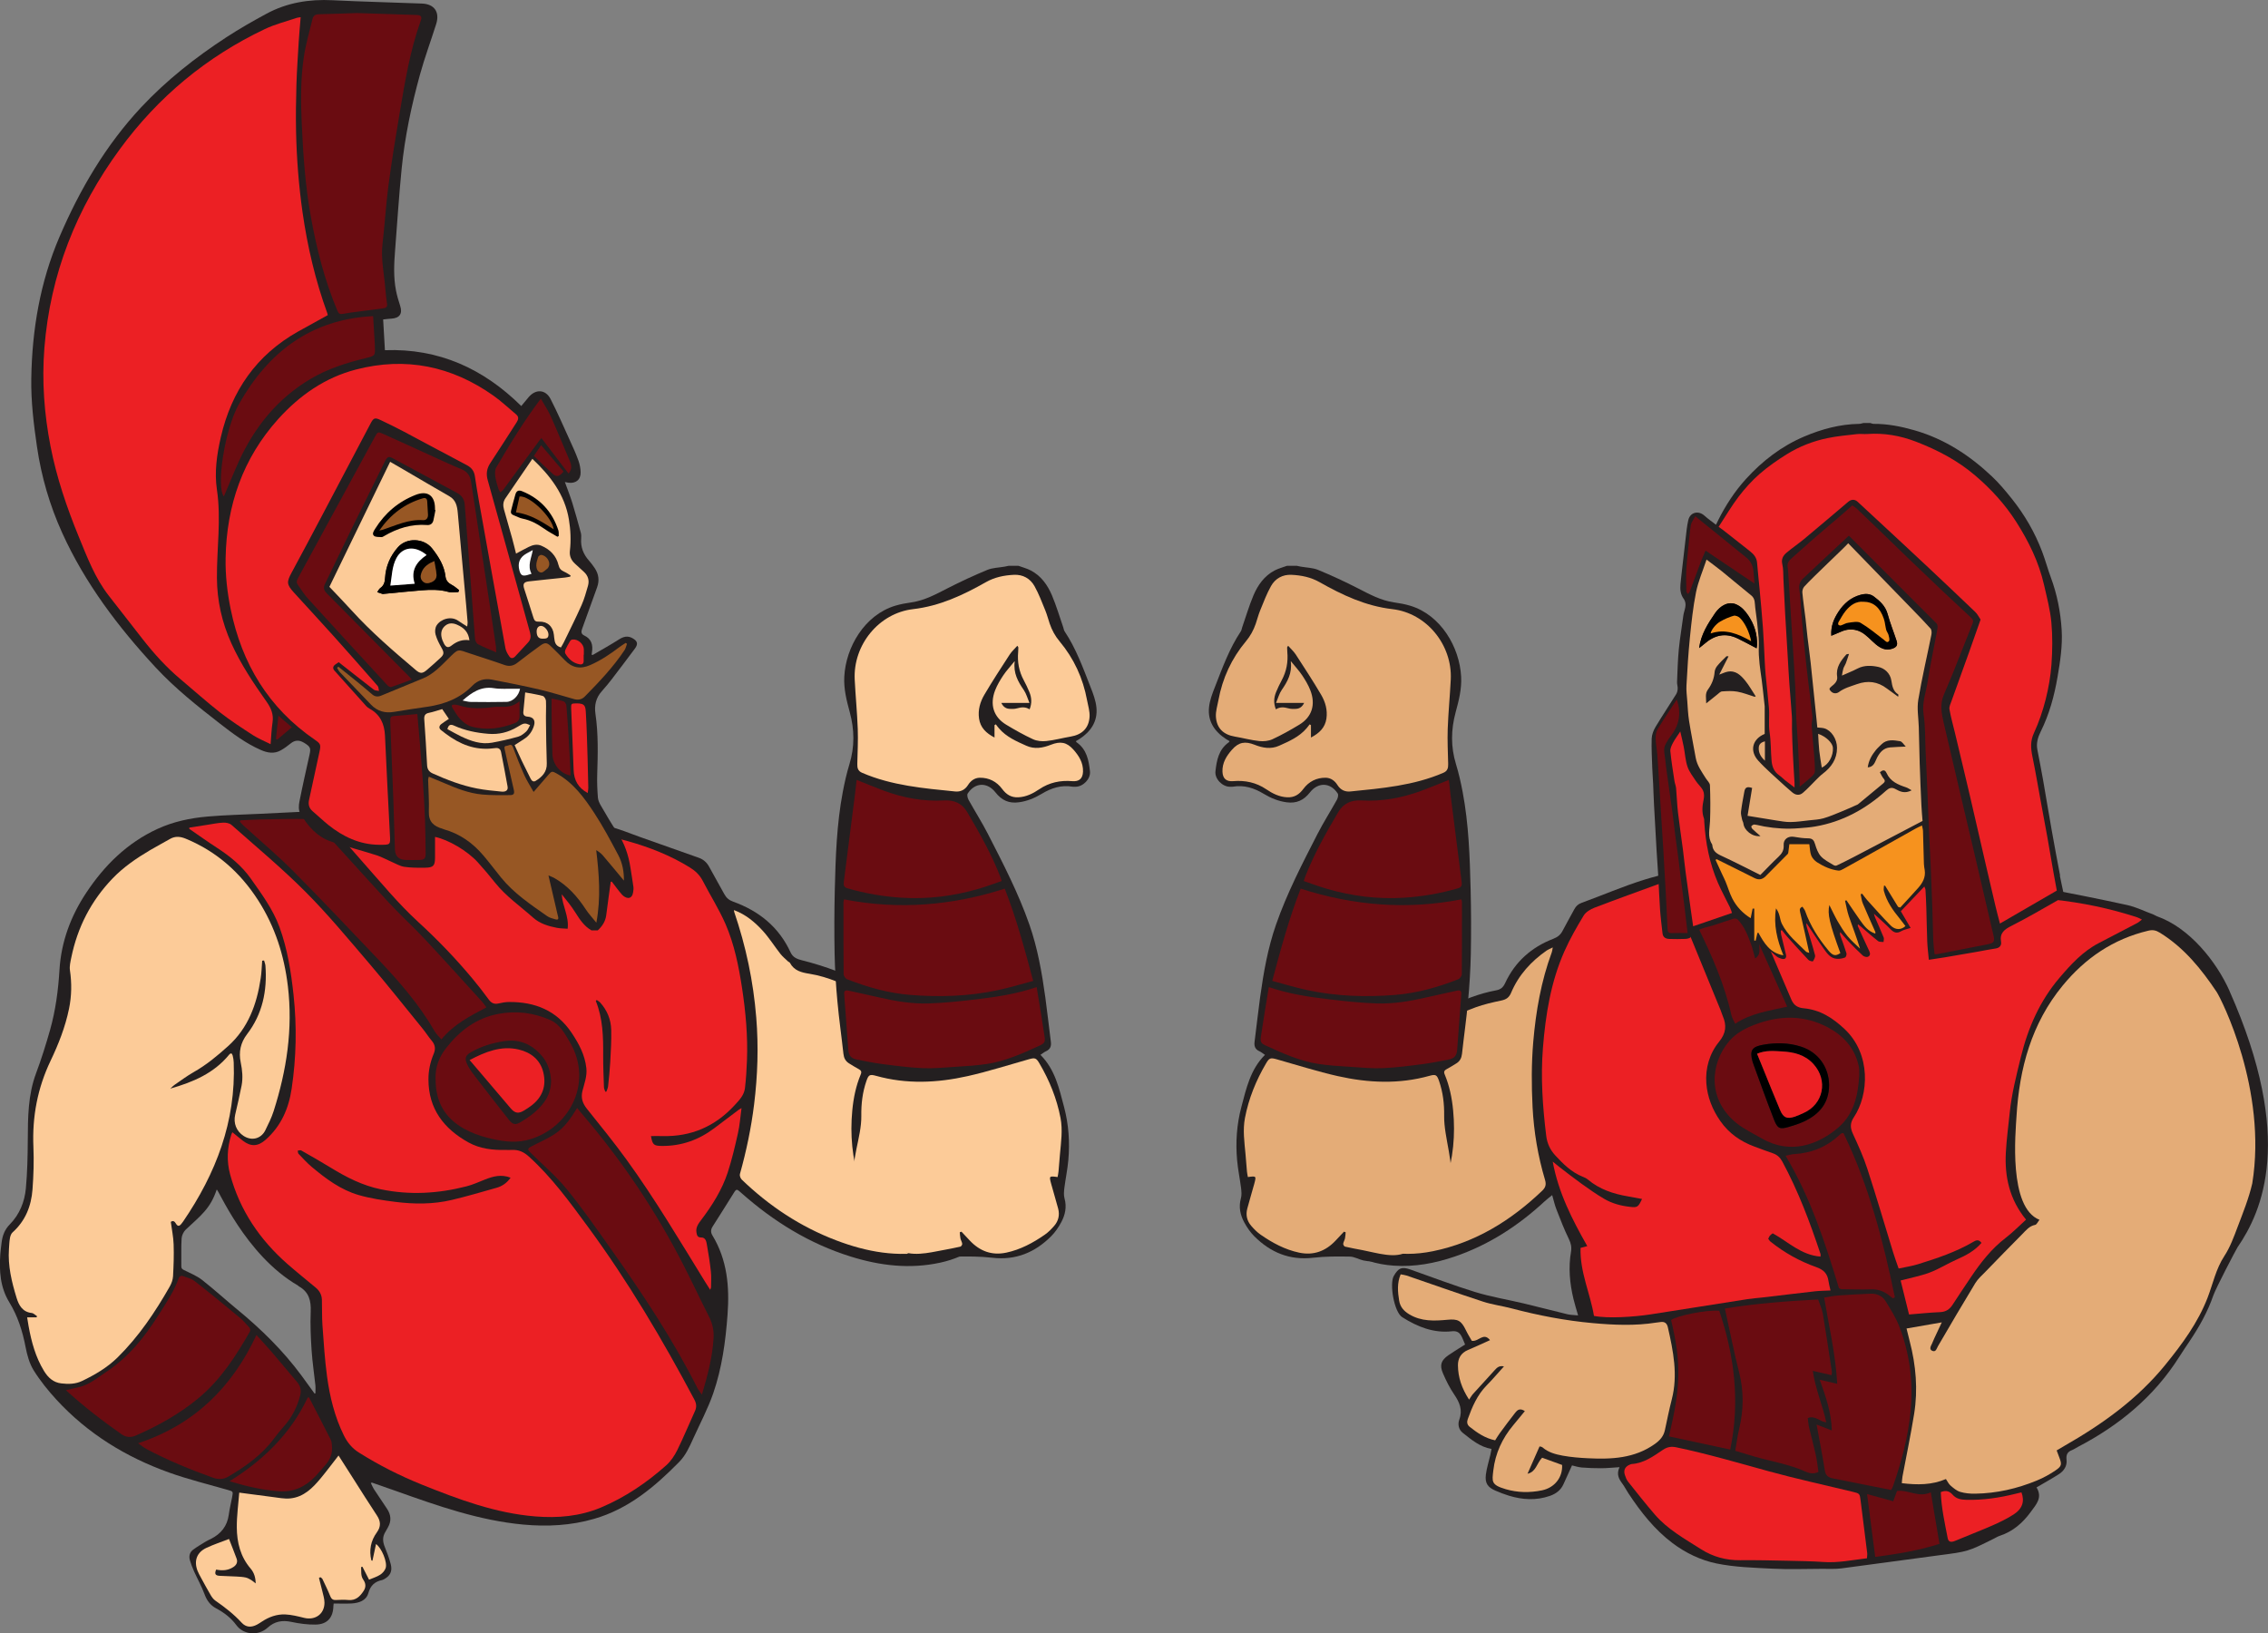 <?xml version="1.0" encoding="UTF-8"?><svg xmlns="http://www.w3.org/2000/svg" viewBox="0 0 498.7 359.14"><rect x="0" y="0" width="498.7" height="359.14" fill="#808080" stroke="none"/><defs><style>.bj{fill:#fff;}.bk{fill:#6a0c11;}.bl{fill:#fccb98;}.bm{fill:#975724;}.bn{fill:#e4ac77;}.bo{fill:#231f20;}.bp{fill:#ec2024;}.bq{fill:#f6921e;}</style></defs><g id="a"><g id="b"><path class="bo" d="M490.25,217.9c-2.9-6.52-8.86-13.93-15.95-16.42-.29-.1-.55-.3-.84-.41-1.92-.71-3.79-1.65-5.78-2.08-6.32-1.39-12.68-2.63-19.04-3.85-10.39-1.99-20.79-3.91-31.18-5.89-2.5-.48-4.98-.96-7.57-.89-6.98,.2-13.96,.26-20.94,.41-2.36,.05-4.73,.12-7.08,.38-2.59,.29-5.18,.7-7.73,1.26-4.25,.92-8.54,1.76-12.69,3.05-4.63,1.45-9.1,3.39-13.66,5.05-.78,.28-1.25,.72-1.62,1.41-.85,1.6-1.76,3.16-2.59,4.76-.45,.88-1.09,1.37-2.03,1.74-4.79,1.84-8.4,5.03-10.58,9.72-.44,.95-.97,1.43-2.03,1.62-3.7,.69-7.19,2.06-10.52,3.76-6.84,3.5-12.81,8.17-17.83,13.99-4.82,5.59-8.62,11.76-10.31,19.04-.91,3.93-1.16,7.93,.02,11.83,2.26,7.53,8.39,11.37,16.17,11.91,4.6,.32,9.06-.52,13.4-2,7.49-2.56,13.98-6.77,19.76-12.13,.48-.45,1.01-.84,1.67-1.38,.35,1.2,.56,2.18,.92,3.1,.86,2.2,1.7,4.41,2.74,6.53,.47,.96,.65,1.81,.48,2.83-.6,3.49-.28,6.95,.54,10.36,.27,1.14,.63,2.26,1.02,3.63-.9-.09-1.64-.09-2.33-.25-3.2-.77-6.37-1.61-9.57-2.37-3.56-.85-7.2-1.44-10.7-2.51-4.82-1.48-9.53-3.29-14.28-4.96-1.94-.68-2.62-.33-3.64,1.4-.99,1.68,.03,7.94,1.86,9.09,3.33,2.1,6.86,3.53,10.89,3.09,.96-.11,1.6,.17,2.04,.93,.35,.61,.58,1.3,.88,1.98-1.35,.86-2.53,1.56-3.65,2.34-1.63,1.13-2,2.18-1.21,4.01,.69,1.59,1.47,3.18,2.45,4.61,1.19,1.74,1.92,3.42,1.14,5.55-.38,1.04-.15,2.19,.76,2.91,1.89,1.49,3.73,3.09,6.32,3.54-.09,.47-.15,.88-.25,1.29-.33,1.45-.81,2.89-.99,4.36-.23,1.86,.39,2.78,2.1,3.52,.97,.42,1.96,.8,2.97,1.11,2.99,.91,5.98,1.09,8.99,.05,1.38-.48,2.41-1.26,3.01-2.59,.61-1.34,1.22-2.69,1.87-4.12,.69,.16,1.41,.4,2.13,.46,1.42,.11,2.84,.17,4.26,.16,1.27,0,2.54-.14,4.06-.23-.75,1.6-.11,2.63,.64,3.65,.48,.65,.84,1.38,1.29,2.06,2.72,4.13,5.75,8,9.74,11,2.88,2.16,6.17,3.74,9.6,4.45,4.05,.84,8.27,.95,12.43,1.16,3.61,.18,7.24,.04,10.86,.03,1.42,0,2.85,.08,4.25-.1,7.15-.92,14.3-1.95,21.45-2.88,6.3-.82,6.31-.79,12-3.63,.45-.22,.88-.5,1.35-.65,2.88-.96,5.02-2.8,6.81-5.25,1.24-1.69,2.63-3.15,1.27-5.39,1.82-1.07,3.4-1.94,4.91-2.91,1.12-.71,1.84-1.81,1.69-3.14-.13-1.13,.18-1.77,1.21-2.16,.46-.18,.87-.48,1.31-.71,9.06-4.72,16.72-11.03,22.24-19.75,.77-1.21,1.57-2.4,2.37-3.59,2.09-3.12,3.91-6.38,5.14-9.94,.56-1.62,5.03-10.16,5.34-10.62,5.39-7.85,12.64-23.91-1.78-56.34Z"/></g><g id="c"><path class="bn" d="M452.22,318.89h0c.24,.65,.42,1.11,.59,1.57,.59,1.55,.55,1.91-.87,2.88-1.28,.87-2.64,1.61-4.07,2.2-4.32,1.78-8.83,2.82-13.54,2.89-1.11,.02-2.26-.08-3.32-.4-.78-.23-1.48-.84-2.12-1.39-.41-.35-.64-.89-1.01-1.43h0c-3.1,1.33-6.29,1.32-9.7,.91h0c.05-.55,.07-1.03,.15-1.48,.86-4.58,1.82-9.15,2.56-13.75,.86-5.36,.4-10.68-.96-15.92-.23-.89-.44-1.78-.71-2.86h0c2.58-.45,4.99-.87,7.75-1.35h0c-.65,1.38-1.15,2.44-1.64,3.5-.18,.4-.33,.81-.52,1.2-.27,.56-.69,1.27,.12,1.58,.77,.29,.91-.55,1.22-1.08,2.7-4.62,5.4-9.24,8.18-13.81,.57-.94,1.45-1.71,2.23-2.51,2.69-2.78,5.39-5.55,8.11-8.29,.82-.83,1.55-1.78,2.84-2.03,.32-.06,.55-.62,.94-1.11-6.88-2.7-5.25-19.29-5.05-22.77,.63-10.53,3.28-20.37,10.15-28.73,4.99-6.07,11.14-10.24,18.83-12.07,.97-.23,1.67-.1,2.57,.46,5.31,3.29,9.08,7.96,12.46,13.01,1.01,1.52,11.17,21.5,7.83,42.1h0c-.75,3.26-2.02,6.4-3.21,9.54-.83,2.21-1.66,4.49-2.94,6.44-1.85,2.83-2.49,6.06-3.66,9.11-2.14,5.56-5.61,10.24-9.31,14.8-6.12,7.53-13.83,13.04-22.16,17.8-.53,.31-1.06,.63-1.73,1.02Z"/></g><g id="d"><path class="bp" d="M445.51,268.16c-1.53,1.38-2.92,2.82-4.49,4.02-3.12,2.39-5.48,5.42-7.64,8.63-1.35,2.02-2.71,4.03-4.03,6.07-.66,1.02-1.47,1.57-2.74,1.63-2.22,.09-4.44,.33-6.84,.52-.62-2.49-1.22-4.95-1.85-7.48,2.18-.58,4.36-.98,6.41-1.75,2.03-.76,3.89-1.96,5.88-2.84,2.06-.91,4-1.92,5.49-3.68-.66-.89-1.29-.53-1.88-.18-3.79,2.22-7.93,3.58-12.09,4.88-1.35,.42-2.76,.62-4.25,.94-.45-1.32-.86-2.41-1.2-3.53-1.89-6.13-3.68-12.28-5.67-18.37-.86-2.65-2.03-5.22-3.2-7.76-.61-1.33-.6-2.37,.24-3.62,3.27-4.89,3.84-13.86-2.08-19.4-2.6-2.43-5.36-4.21-8.96-4.54-1.23-.11-2.15-.58-2.71-1.89-3.78-8.94-7.64-17.85-11.47-26.77-.27-.62-.47-1.28-.74-2.01,.38-.2,.68-.48,1-.51,7.5-.72,15.03-.52,22.55-.56,1.49,0,2.98-.12,4.47-.24,3.41-.26,6.71,.45,9.97,1.21,7.15,1.67,14.25,3.57,21.41,5.19,3.44,.78,6.96,1.32,10.47,1.69,6.28,.66,12.41,1.94,18.4,3.9,.29,.1,.56,.26,1.02,.48-.41,.31-.7,.6-1.04,.77-2.81,1.48-5.63,2.95-8.45,4.41-3.51,1.82-6.11,4.67-8.62,7.61-4.33,5.08-6.93,10.99-8.51,17.45-.99,4.05-2.03,8.08-2.45,12.24-.3,2.9-.69,5.81-.85,8.72-.3,5.38,.83,10.39,4.43,14.77Z"/></g><g id="e"><path class="bp" d="M400.33,276.3c-4.27-.3-7.13-3.26-10.54-5.12-.27,.22-.48,.34-.63,.53-.15,.19-.22,.43-.35,.68,.18,.22,.29,.45,.48,.6,3.04,2.44,6.42,4.33,10.07,5.62,1.64,.58,2.48,1.44,2.7,3.08,.08,.6,.25,1.19,.44,2.06-1.22,.06-2.32,.06-3.4,.18-3.83,.43-7.65,.9-11.48,1.35-1.11,.13-2.23,.2-3.34,.37-7.12,1.11-14.24,2.26-21.37,3.36-3.58,.55-9.4,.95-12.42,.33-.81-4.93-3.11-9.62-2.95-14.95l1.48-.4c-3.35-5.89-6.36-11.79-7.6-18.58,.49,.4,.97,.8,1.47,1.19,1.63,1.25,3.24,2.52,4.91,3.71,1.61,1.15,3.24,2.3,4.95,3.3,1.73,1.01,3.66,1.53,5.67,1.75,1.6,.18,1.78,.1,2.64-1.73-1.05-.2-2.07-.4-3.09-.57-3.24-.55-6.27-1.55-8.83-3.71-.33-.28-.75-.46-1.15-.62-2.45-.98-4.26-2.79-6-4.67-1.12-1.21-1.79-2.62-2-4.31-.79-6.44-1.24-12.9-.72-19.37,.58-7.28,1.73-14.47,4.72-21.21,1.21-2.72,2.7-5.33,4.25-7.88,.47-.77,1.48-1.37,2.37-1.71,5.11-1.95,10.27-3.8,15.41-5.68,.17-.06,.36-.03,.66-.05,.93,2.22,1.89,4.44,2.81,6.68,2.96,7.19,5.9,14.39,8.85,21.59,.16,.4,.28,.83,.45,1.23,.9,2.09,.78,3.79-.82,5.75-2.07,2.54-3.02,5.8-2.77,9.1,.22,2.99,1.33,5.81,3.09,8.32,1.89,2.7,4.45,4.48,7.51,5.6,1.35,.49,2.68,1.01,4.04,1.47,.94,.32,1.58,.92,2.05,1.79,3.51,6.49,6.09,13.36,8.41,20.34,.04,.11,0,.24,0,.58Z"/></g><g id="f"><path class="bn" d="M341.43,208.33c-.1,.51-.12,.81-.22,1.07-2.34,6.35-3.49,12.93-4.07,19.67-.41,4.8-.39,9.59-.15,14.37,.28,5.41,1.18,10.76,2.73,15.96,.32,1.06,.13,1.71-.64,2.44-6.85,6.53-14.63,11.37-24.02,13.28-3.69,.75-7.38,.81-11.1-.06-7.14-1.67-11.44-7.36-11.64-14.77-.16-5.93,1.82-11.28,4.8-16.26,6.44-10.76,15.59-18.31,27.4-22.56,1.8-.65,3.69-1.08,5.57-1.47,1.08-.22,1.73-.64,2.18-1.71,1.64-3.89,4.38-6.9,7.83-9.3,.34-.23,.74-.38,1.33-.67Z"/></g><g id="g"><path class="bn" d="M335.3,310.28c-1.15-.78-1.7-.19-2.15,.38-1.16,1.46-2.26,2.97-3.37,4.47-.36,.49-.67,1.02-1.02,1.57-2.23-.47-3.95-1.66-5.61-2.98-.6-.48-.62-1.1-.41-1.69,.97-2.7,2.09-5.32,4.17-7.43,1.26-1.27,2.42-2.65,3.79-4.16-1.12-.23-1.58,.34-2.04,.83-1.61,1.74-3.2,3.49-4.78,5.25-.29,.32-.49,.71-.85,1.23-1.65-2.54-2.42-4.93-2.45-7.52-.02-1.53,.66-2.75,2.19-3.39,1.59-.66,3.15-1.41,4.86-2.17-1.44-1.83-2.51,.4-4,.15-.37-.65-.89-1.48-1.31-2.35-1.02-2.12-1.76-2.5-4.07-2.28-2.87,.27-5.72,.39-8.36-1.19-1.21-.72-2.02-1.64-2.24-3.03-.3-1.9-.49-3.8,.33-5.77,.51,.1,.93,.14,1.32,.27,5.6,1.91,11.17,3.9,16.79,5.73,2.04,.67,4.22,.94,6.3,1.49,5.85,1.54,11.79,2.69,17.8,3.23,4.63,.42,9.33,.63,13.99-.11,.31-.05,.62-.07,.93-.12,.9-.14,1.42,.25,1.62,1.13,1.19,5.24,2.26,10.48,.87,15.87-.57,2.23-1.03,4.49-1.51,6.74-.29,1.37-1.08,2.26-2.22,3.07-4.46,3.18-9.52,3.39-14.68,3.14-1.86-.09-3.73-.24-5.56-.57-1.57-.29-3.17-.7-4.44-1.81-.2-.18-.56-.19-.67-.22-.89,2.02-1.73,3.93-2.64,6,1.88-.4,2.02-2.32,3.21-3.52,1.42,.51,2.92,1.05,4.39,1.59,.15,2.74-1.66,5.02-4.45,5.59-2.66,.54-5.31,.51-7.94-.26-3.27-.96-3.01-1.68-2.73-4.14,.43-3.73,1.96-7.04,4.38-9.93,.83-.99,1.64-1.99,2.56-3.11Z"/></g><g id="h"><path class="bp" d="M410.51,342.63c-3.29,.4-6.38,1.05-9.58,.82-2.6-.18-5.22-.21-7.83-.27-3.49-.07-6.98-.16-10.46-.12-3.13,.03-5.99-.75-8.63-2.43-3.57-2.27-7.31-4.34-10.12-7.59-2.03-2.35-3.95-4.8-5.89-7.23-.34-.43-.55-.98-.72-1.51-.35-1.06,.08-1.87,1.15-2.28,.12-.04,.24-.1,.36-.11,2.68-.17,4.76-1.71,6.86-3.12,.96-.64,1.82-.79,2.96-.55,6.83,1.43,13.51,3.39,20.22,5.24,6.11,1.68,12.32,3.03,18.48,4.52,1.62,.39,1.62,.38,1.82,2.03,.48,3.82,.97,7.64,1.44,11.46,.04,.3-.03,.61-.05,1.14Z"/></g><g id="i"><path class="bk" d="M415.83,327.62c-4.36-.87-8.57-1.72-12.78-2.55-1.01-.2-1.62-.59-1.8-1.75-.5-3.24-1.15-6.46-1.81-10.09,1.25,.48,2.19,.85,3.35,1.3-.1-3.94-1.31-7.43-2.66-11.15,1.34,.31,2.51,.58,3.85,.89-.36-6.47-1.8-12.58-2.88-18.96,1.07-.17,2.08-.39,3.09-.46,2.36-.17,4.72-.29,7.08-.39,1.41-.06,2.63,.46,3.36,1.66,1.07,1.75,2.19,3.5,2.93,5.39,2.32,5.94,3.15,12.08,2.58,18.48-.52,5.83-2.01,11.39-3.92,16.87-.08,.23-.22,.43-.39,.75Z"/></g><g id="j"><path class="bk" d="M399.78,285.73c.36,1.08,.86,2.09,1.04,3.16,.71,4.23,1.33,8.47,1.98,12.71,.03,.17-.02,.36-.06,.77-1.33-.3-2.6-.59-4.13-.94,.56,4,2.14,7.47,2.96,11.31-1.42-.12-2.41-1.57-4.07-.94,.09,.65,.13,1.37,.29,2.06,.47,2,1.02,3.98,1.46,5.98,.28,1.26,.41,2.55,.6,3.8-1.17,.59-2.17,.24-3.03-.14-3.5-1.56-7.27-2.15-10.91-3.19-1.42-.41-2.83-.85-4.35-1.31,.3-1.72,.48-3.25,.84-4.75,1.01-4.19,1.07-8.32,0-12.53-1.16-4.57-2.06-9.2-3.12-14,6.68-1.1,13.47-1.63,20.49-1.99Z"/></g><g id="k"><path class="bk" d="M408.82,236.57c-.28,4.25-1.15,8.35-4.52,11.28-4.42,3.83-10.58,6.12-16.87,2.49-1.88-1.08-3.89-2.03-5.57-3.37-6.48-5.19-5.85-13.09-1.63-18.05,1.48-1.74,3.48-2.8,5.59-3.61,5.5-2.11,10.97-2.18,16.24,.66,3.29,1.78,5.69,4.41,6.59,8.19,.07,.3,.15,.61,.16,.92,.03,.5,0,1,0,1.5Zm-6.63,2.02c-.03-3.96-2.42-7.26-6.18-8.45-2.66-.84-5.36-.91-8.11-.45-2.65,.44-3.24,1.2-2.54,3.76,.07,.24,.16,.47,.25,.71,.64,1.76,1.27,3.51,1.92,5.27,.84,2.28,1.67,4.56,2.57,6.82,.75,1.88,1.24,2.11,3.13,1.57,1.13-.33,2.28-.68,3.34-1.17,3.43-1.58,5.62-4.07,5.62-8.05Z"/></g><g id="l"><path class="bk" d="M392.63,254.13c.73-.15,1.26-.33,1.8-.36,3.88-.21,7.25-1.58,10.09-4.26,.13-.13,.29-.23,.44-.33,.04-.03,.12-.01,.39-.03,5.56,11.44,8.75,23.66,11.3,36.09l-.43,.24c-.31-.24-.62-.49-.94-.73-1.13-.86-2.36-1.29-3.81-1.25-2.18,.06-4.36,0-6.54-.03-.12,0-.23-.09-.57-.22-3-9.9-6.22-19.89-11.73-29.11Z"/></g><g id="m"><path class="bk" d="M381.53,225.1c-.32-.73-.69-1.31-.83-1.93-1.48-6.68-4.22-12.88-7.19-18.99-1.68-3.47-3.28-6.97-5-10.65,3.58-1.52,7.28-1.62,11-2.23,4.5,10.04,8.95,19.95,13.47,30.04-4,.94-7.93,1.41-11.45,3.77Z"/></g><g id="n"><path class="bk" d="M380.45,318.73c-4.58-.98-9.03-1.94-13.49-2.9,2.64-10.89,2.75-16.14,.49-25.58,1.25-.97,7.89-2.29,10.59-2.04,3.32,9.87,4.61,19.94,2.41,30.52Z"/></g><g id="o"><path class="bk" d="M416.29,330.11c.3-.83,.57-1.56,.84-2.28,2.47-.32,4.73,1.57,7.42,.3,.64,3.78,1.27,7.48,1.92,11.33-4.6,1.48-9.23,2.23-14.14,2.87-.59-4.58-1.17-9.04-1.79-13.82,2.07,.57,3.79,1.05,5.75,1.59Z"/></g><g id="p"><path class="bp" d="M426.74,328.09c1.22-.51,1.99-.14,2.6,.55,.82,.94,1.85,1.11,3.02,1.14,3.7,.09,7.31-.45,10.88-1.34,.42-.1,.84-.2,1.25-.3,.73,1.96,.23,3.6-1.74,4.87-1.51,.97-3.15,1.75-4.79,2.47-2.68,1.17-5.41,2.2-8.1,3.34-.79,.33-1.43,.28-1.59-.6-.64-3.34-1.4-6.66-1.52-10.13Z"/></g><g id="q"><path d="M402.19,238.59c0,3.98-2.19,6.47-5.62,8.05-1.07,.49-2.21,.84-3.34,1.17-1.89,.54-2.39,.31-3.13-1.57-.9-2.26-1.72-4.54-2.57-6.82-.65-1.75-1.28-3.51-1.92-5.27-.09-.23-.18-.47-.25-.71-.7-2.57-.12-3.32,2.54-3.76,2.76-.46,5.45-.4,8.11,.45,3.77,1.2,6.15,4.49,6.18,8.45Zm-15.85-6.9c.55,1.34,1.01,2.48,1.48,3.63,1.2,2.93,2.37,5.87,3.6,8.78,.71,1.68,1.5,2.01,3.24,1.43,.64-.21,1.26-.52,1.88-.79,4.43-1.94,5.46-7.2,2.2-10.78-1.88-2.07-4.31-2.64-6.88-2.77-1.76-.1-3.58-.3-5.53,.51Z"/></g><g id="r"><path class="bp" d="M386.34,231.7c1.94-.82,3.76-.61,5.53-.51,2.57,.14,5,.71,6.88,2.77,3.26,3.58,2.22,8.84-2.2,10.78-.62,.27-1.24,.58-1.88,.79-1.74,.57-2.53,.25-3.24-1.43-1.23-2.91-2.41-5.85-3.6-8.78-.47-1.14-.93-2.29-1.48-3.63Z"/></g></g><g id="s"><path class="bo" d="M452.99,192.55c-.63-3.33-1.26-6.66-1.85-10-.66-3.7-1.26-7.42-1.91-11.12-.39-2.2-.82-4.38-1.24-6.57-.28-1.43,.1-2.74,.73-4,1.88-3.78,2.98-7.81,3.69-11.95,.59-3.43,1.13-6.89,.92-10.39-.24-3.95-1-7.82-2.38-11.55-.69-1.86-1.2-3.78-1.9-5.63-1.6-4.24-3.85-8.13-6.68-11.67-1.37-1.71-2.78-3.41-4.37-4.91-4.91-4.65-10.48-8.27-17.05-10.15-2.93-.84-5.9-1.43-8.97-1.41-.25,0-.5-.13-.74-.19h-1.5c-.31,.07-.62,.19-.93,.19-4.23,.07-8.22,1.14-12.1,2.79-5,2.12-9.19,5.36-12.81,9.34-2.48,2.73-4.49,5.83-6.14,9.14-.12,.24-.24,.49-.44,.91-.88-.69-1.75-1.28-2.52-1.98-1.33-1.21-3.16-.79-3.57,.97-.31,1.34-.43,2.72-.59,4.09-.26,2.13-.5,4.27-.74,6.41-.13,1.19-.28,2.38-.39,3.58-.1,1.13,0,2.24,.69,3.19,.91,1.27,.1,2.49-.06,3.72-.31,2.46-.75,4.91-.99,7.38-.23,2.4-.29,4.82-.39,7.23-.02,.48,.17,.98,.14,1.46-.02,.41-.12,.86-.33,1.2-1.5,2.42-3.09,4.78-4.55,7.22-.45,.76-.81,1.7-.84,2.57-.07,2.14,.06,4.29,.13,6.44,.04,1.14,.14,2.29,.19,3.43,.07,1.58,.11,3.16,.2,4.74,.18,3.34,.37,6.67,.56,10,.11,1.88,.26,3.76,.37,5.64,.14,2.44,.22,4.89,.39,7.32,.12,1.74,.35,3.48,.54,5.22,.1,.92,.73,1.23,1.55,1.25,1.15,.03,2.31,.04,3.46-.01,.4-.02,.99-.12,1.15-.38,1.2-1.94,3.3-2.05,5.16-2.65,1.45-.46,2.88-.99,4.33-1.43,.27-.08,.73,.02,.91,.21,1.45,1.53,2.2,3.45,2.9,5.38,.36,.99,.59,2.03,.91,3.16,1.57-1.02,.62-2.47,1.03-3.59,1.23,1.05,2.45,2.12,3.7,3.15,.3,.24,.68,.41,1.06,.51,.78,.23,1.17-.16,.98-.95-.35-1.45-.72-2.9-1.06-4.36-.07-.28-.05-.58-.07-.87l.24-.11c.43,.53,.84,1.08,1.29,1.58,1.5,1.67,3,3.34,4.54,4.96,.22,.23,.95,.39,1,.31,.25-.4,.56-.95,.46-1.34-.54-2.07-1.19-4.1-1.8-6.15-.08-.28-.16-.57-.07-.89,1.25,1.86,2.45,3.75,3.75,5.57,.74,1.04,1.49,2.19,2.96,2.27,.58,.03,1.21-.08,1.75-.29,.21-.08,.4-.66,.32-.93-.39-1.28-.87-2.54-1.32-3.8-.09-.25-.16-.5-.06-.86,.63,.71,1.24,1.44,1.9,2.12,1,1.03,2,2.06,3.06,3.03,.26,.23,.8,.4,1.1,.29,.52-.19,.61-.66,.35-1.22-.85-1.8-1.66-3.62-2.49-5.43-.06-.12-.09-.26,0-.5,.18,.14,.36,.27,.53,.41,1.29,1.1,2.55,2.23,3.88,3.28,.28,.22,.79,.14,1.2,.2,.02-.33,.15-.71,.03-1-.61-1.5-1.28-2.98-1.92-4.47-.07-.16-.1-.33-.22-.75,1.35,1.25,2.56,2.28,3.66,3.42,.73,.76,1.39,.97,2.34,.42,.56-.33,1.25-.44,2.07-.71-.72-1.22-1.42-2.42-2.16-3.67,1.69-1.77,3.39-3.56,5.17-5.44,.13,.33,.24,.49,.25,.66,.08,1.36,.15,2.72,.19,4.08,.08,2.45,.1,4.91,.2,7.36,.05,1.28,.22,2.56,.35,4.01,1.25-.19,2.39-.35,3.53-.54,2.38-.4,4.76-.81,7.14-1.23,1.35-.24,2.7-.52,4.05-.72,.9-.13,1.29-.72,1.16-1.47-.33-1.93,.72-2.7,2.27-3.49,3.44-1.74,6.78-3.69,10.13-5.6,.51-.29,.87-.84,1.29-1.27v-.56c-.25-1.21-.53-2.41-.76-3.62Z"/><g id="t"><g id="u"><path class="bp" d="M377.92,115.81c1.47-2.24,2.81-4.55,4.41-6.65,1.37-1.79,2.91-3.49,4.6-4.97,1.84-1.6,3.87-3.01,5.94-4.3,2.76-1.72,5.79-2.9,8.98-3.56,2.12-.44,4.3-.63,6.46-.88,.74-.09,1.5,.03,2.24-.02,3.72-.27,7.28,.35,10.76,1.69,4.72,1.82,9.14,4.13,13,7.43,3.48,2.96,6.54,6.31,9,10.15,2.76,4.32,5.01,8.89,6.15,13.93,.62,2.74,1.36,5.48,1.61,8.26,.28,3.04,.23,6.14,.02,9.19-.19,2.61-.65,5.23-1.29,7.76-.64,2.5-1.48,4.98-2.56,7.32-.84,1.8-.7,3.44-.33,5.24,.67,3.23,1.21,6.49,1.81,9.73,.48,2.58,.97,5.16,1.43,7.75,.47,2.65,.92,5.3,1.38,7.95,.23,1.29,.47,2.57,.73,3.99-4.11,2.38-8.25,4.78-12.5,7.25-.33-1.26-.67-2.5-.96-3.74-.68-2.88-1.35-5.76-2.02-8.64-1.21-5.23-2.4-10.46-3.62-15.69-1.08-4.63-2.2-9.25-3.3-13.88-.41-1.72-.9-3.42-1.2-5.16-.1-.56,.23-1.22,.44-1.8,1.28-3.59,2.59-7.17,3.87-10.76,.86-2.41,1.7-4.82,2.53-7.17-.4-.58-.69-1.22-1.17-1.67-3.43-3.29-6.88-6.54-10.34-9.8-1.89-1.79-3.8-3.56-5.71-5.33-3.26-3.04-6.53-6.08-9.81-9.1-.66-.61-1.42-.55-2.08,.01-3.22,2.73-6.43,5.46-9.67,8.16-1.27,1.06-2.65,1.98-3.91,3.05-.73,.62-1.17,1.39-.91,2.5,.25,1.07,.2,2.21,.25,3.32,.13,2.53,.24,5.07,.38,7.6,.17,3.12,.37,6.23,.56,9.35,.12,2.07,.23,4.13,.38,6.2,.17,2.34,.39,4.67,.54,7.01,.06,.94,0,1.88,.02,2.83,.05,1.77,.1,3.53,.19,5.3,.1,2.16,.24,4.32,.37,6.48,.01,.25,0,.5,0,1.02-.79-.6-1.43-1.08-2.05-1.57-.46-.37-.86-.8-1.34-1.13-1.1-.76-1.54-1.9-1.65-3.12-.2-2.09-.12-4.22-.44-6.28-.28-1.82,0-3.62-.15-5.42-.2-2.42-.49-4.83-.72-7.25-.09-.98-.15-1.97-.2-2.96-.13-2.44-.21-4.88-.39-7.32-.2-2.86-.48-5.71-.74-8.56-.17-1.93-.4-3.85-.55-5.78-.08-1.13-.71-1.89-1.52-2.53-2.01-1.61-4.05-3.19-6.07-4.78-.21-.17-.44-.32-.85-.61Z"/></g><g id="v"><path class="bn" d="M388.03,155.31c0,2.03,0,4.05,0,6.06-2.7,1.12-3.4,3.72-1.39,5.91,1.8,1.97,3.87,3.7,5.83,5.53,.5,.46,1.03,.89,1.53,1.34,.78,.69,1.63,.85,2.42,.18,1.03-.87,1.94-1.89,2.9-2.84,.47-.46,.93-.95,1.46-1.35,1.9-1.44,3.16-3.23,3.15-5.7,0-1.95-1.25-3.85-2.79-4.29-.44-.13-.91-.12-1.54-.19-.05-.55-.11-1.1-.16-1.64-.24-2.35-.49-4.71-.73-7.06-.19-1.87-.37-3.73-.58-5.6-.21-1.86-.47-3.71-.69-5.57-.16-1.34-.27-2.69-.43-4.04-.23-1.92-.52-3.83-.7-5.75-.04-.43,.13-1,.41-1.31,2.09-2.29,8.66-8.39,9.67-9.54,1.69,1.77,6.74,6.96,7.82,8.06,2.06,2.11,4.12,4.24,6.18,6.36,1.38,1.43,2.78,2.85,4.1,4.33,.25,.28,.28,.9,.2,1.32-.96,4.79-2.09,9.54-2.89,14.35-.32,1.93,.05,3.97,.11,5.96,0,.12,.01,.25,.01,.37,.06,2.55,.11,5.09,.19,7.64,.1,3.1,.23,6.19,.38,9.29,.05,1.17,.17,2.34,.25,3.38-5.15,2.7-10.15,5.33-15.17,7.95-1.22,.64-2.46,1.25-3.7,1.84-.18,.09-.51,.04-.69-.08-.96-.6-2.04-1.11-2.78-1.92-.64-.7-1.01-1.73-1.29-2.68-.25-.87-.58-1.29-1.55-1.29-1.04,0-2.08-.16-3.1-.33-1.26-.22-2.35,.52-2.26,1.84,.07,1.13-.38,1.84-1.15,2.56-1.36,1.28-2.65,2.64-3.98,3.99-2.92-1.45-5.77-2.94-8.69-4.28-1.07-.49-1.76-1.09-1.87-2.27,0-.09-.04-.18-.09-.26-1.02-1.62-.47-3.34-.41-5.06,.1-2.62,.08-5.24-.02-7.86-.02-.53-.61-1.04-.93-1.56-.88-1.42-1.9-2.77-2.2-4.48-.48-2.71-1.03-5.4-1.46-8.11-.23-1.46-.29-2.94-.4-4.42-.09-1.14-.24-2.29-.17-3.43,.19-3.48,.4-6.96,.75-10.43,.34-3.35,.69-6.72,1.35-10.02,.48-2.37,1.47-4.63,2.31-7.17,1.31,1,2.39,1.78,3.43,2.62,2.15,1.74,4.25,3.54,6.41,5.27,.92,.74,.74,1.79,.87,2.71,.32,2.18,.56,4.38,.75,6.59,.1,1.25-.03,2.52,.04,3.77,.16,2.96,.57,4.56,.87,7.51m-2.37,21.74c-1.04-.35-1.52-.13-1.68,.77-.27,1.47-.56,2.94-.74,4.43-.07,.56,.12,1.15,.23,1.72,.06,.32,.27,.61,.3,.93,.18,1.5,1.96,2.95,3.75,2.74-.69-.6-1.25-1.06-1.77-1.57-.15-.14-.3-.52-.23-.61,.16-.19,.47-.39,.69-.36,.72,.09,1.43,.3,2.15,.43,2.52,.44,5.06,.6,7.62,.38,1.19-.1,2.4-.17,3.58-.38,5.99-1.03,11.11-3.84,15.58-7.88,.66-.59,1.22-.83,2.09-.34,.98,.56,2.06,1.05,3.53,.26-.53-.29-.85-.52-1.2-.64-1.78-.59-3.47-1.28-4.31-3.14-.39-.86-.88-.67-1.47-.19,.27,.48,.47,1,.82,1.4,.41,.47,.27,.76-.12,1.08-1.84,1.53-3.68,3.05-5.52,4.57-.11,.09-.27,.13-.4,.19-1.09,.48-2.17,.98-3.27,1.42-1.29,.52-2.58,1.09-3.92,1.47-.99,.28-2.06,.33-3.09,.44-1.38,.15-2.75,.36-4.13,.38-1.07,.02-2.14-.19-3.2-.35-2.07-.32-4.13-.67-6.27-1.02l1.01-6.15Zm17.44-33.47c.88-.37,1.64-.71,2.41-1.02,1.4-.56,2.89-.46,4.11,.19,1.23,.65,2.19,1.83,3.29,2.74,1.02,.85,2.15,1.41,3.53,.95,1-.33,1.31-.79,1.01-1.73-.64-1.97-1.43-3.89-1.97-5.89-.47-1.75-1.65-2.83-2.99-3.84-.91-.69-1.92-.69-2.98-.4-2.12,.58-3.65,1.89-4.84,3.71-1.01,1.55-1.71,3.15-1.58,5.28Zm3.88,4.01c-.17,.04-.49,0-.61,.14-1.2,1.38-2.29,2.82-1.99,4.82,.16,1.06-.63,1.69-1.27,2.2-.55,.45-.49,.63-.13,1.03,.53,.59,1.28,.56,1.77,.2,1.21-.9,2.61-1.26,3.98-1.75,2.39-.85,4.55-.58,6.57,.95,.79,.6,1.6,1.17,2.5,1.82,.02-.27,.07-.47,.03-.5-1.15-.71-1.34-1.85-1.53-3.06-.26-1.63-1.5-2.71-2.88-3-1.43-.31-3.07-.41-4.54,.35-1.08,.56-2.22,1.01-3.45,1.56,.1-.54,.16-1.05,.31-1.54,.12-.4,.39-.75,.54-1.14,.24-.64,.44-1.29,.71-2.09Zm-32.95-1.3c.35-.28,.72-.53,1.05-.83,2.27-2.01,4.66-2.62,7.48-1.25,1.36,.66,2.68,1.39,4.11,2.14,.04-.27,.09-.5,.09-.73,.08-2.37-.6-4.51-1.92-6.48-.69-1.03-1.5-1.94-2.64-2.44-1.71-.75-3.52,.25-4.66,1.92-1.57,2.29-3.1,4.67-3.51,7.67Zm12.21,10.72l.23-.1c-.76-1.15-1.43-2.38-2.3-3.44-.97-1.18-2.09-2.31-3.87-1.98-.59,.11-1.15,.4-1.85,.65l2.05-4.02c-.14,0-.4-.08-.49,.01-.7,.68-1.4,1.35-2.01,2.1-.29,.36-.52,.86-.56,1.31-.11,1.44-.62,2.72-1.46,3.86-.7,.94-.38,1.9-.39,3.06,.92-.74,1.66-1.35,2.42-1.94,.34-.26,.69-.67,1.06-.69,1.11-.08,2.26-.14,3.35,.05,1.3,.23,2.55,.74,3.82,1.13Zm24.86,15.52c1.4-.08,1.6-1.25,2.05-2.12,.63-1.21,1.43-2.14,2.86-2.27,1.09-.1,2.2-.12,3.46-.18-.41-.4-.79-1.11-1.28-1.19-1.4-.23-2.9-.48-4.09,.72-.39,.4-.83,.77-1.18,1.2-.92,1.12-1.62,2.35-1.81,3.83Z"/></g><g id="w"><path class="bk" d="M406.53,117.8c-3.41,3.18-6.78,6.29-10.1,9.44-.7,.66-.94,1.49-.76,2.56,.29,1.73,.28,3.5,.43,5.26,.23,2.67,.47,5.33,.74,8,.23,2.26,.49,4.52,.76,6.78,.3,2.56,.65,5.11,.91,7.68,.07,.66-.19,1.35-.15,2.02,.14,2.12,.36,4.23,.53,6.35,.1,1.23,.19,2.47,.17,3.71,0,.36-.31,.79-.59,1.06-.83,.77-1.73,1.48-2.75,2.33,0-.45,.01-.77,0-1.09-.12-2.82-.23-5.63-.38-8.45-.09-1.82-.28-3.63-.36-5.45-.1-2.15-.1-4.3-.2-6.44-.16-3.15-.36-6.29-.56-9.44-.12-1.94-.25-3.88-.37-5.83-.19-3.05-.37-6.11-.57-9.16-.05-.83-.07-1.67-.2-2.49-.13-.87,.31-1.39,.89-1.9,1.69-1.49,3.36-3.01,5.06-4.49,2.05-1.78,4.12-3.51,6.18-5.28,.68-.58,1.34-1.19,2.08-1.84,.33,.24,.7,.44,1,.72,1.65,1.56,3.28,3.14,4.91,4.71,2.08,2.01,4.15,4.04,6.23,6.04,2.71,2.6,5.43,5.2,8.16,7.78,1.94,1.83,3.89,3.65,5.85,5.46,.41,.38,.53,.72,.3,1.28-1.46,3.62-2.87,7.26-4.32,10.88-.65,1.61-1.35,3.21-2.02,4.81-.87,2.07-.48,4.13,.01,6.2,1.24,5.25,2.46,10.51,3.69,15.76,.98,4.16,1.97,8.31,2.94,12.46,1.45,6.2,2.9,12.41,4.34,18.62,.26,1.12,.02,1.51-1.19,1.75-3.77,.76-7.55,1.48-11.33,2.21-.15,.03-.31,0-.48-.02-.1-.99-.24-1.96-.28-2.94-.09-2.36-.12-4.72-.2-7.08-.11-3.13-.24-6.26-.37-9.38-.11-2.57-.26-5.13-.37-7.7-.14-3.16-.25-6.32-.38-9.48-.12-2.72-.25-5.44-.37-8.17-.12-2.66-.03-5.35-.44-7.97-.4-2.59,.57-4.9,.92-7.33,.47-3.2,1.17-6.37,1.76-9.55,.14-.72,.31-1.44,.39-2.16,.03-.3-.02-.74-.21-.93-6.56-6.59-13.14-13.16-19.31-19.33Z"/></g><g id="x"><path class="bq" d="M417.38,199.43l-2.87-4.67-.25-.02c-.01,.39-.12,.8-.02,1.16,.62,2.33,1.97,4.25,3.47,6.07,.44,.54,.85,1.11,1.27,1.65-.95,.89-2.23,.91-3.27-.14-1.79-1.81-3.48-3.73-5.19-5.62-.38-.42-.7-.9-1.05-1.35l-.34,.12c.15,.67,.21,1.38,.47,2,.88,2.11,1.84,4.19,2.76,6.29,.03,.08,0,.18,0,.36-1.59-.5-2.49-1.72-3.36-2.95-1.02-1.44-2-2.91-2.99-4.37l-.31,.09c.27,1.15,.46,2.32,.84,3.43,.8,2.33,1.71,4.62,2.45,7.1-.92-.9-1.92-1.74-2.73-2.73-.83-1.01-1.52-2.14-2.18-3.27-.65-1.13-1.19-2.32-1.83-3.58-.45,1.97,.02,3.99,2.42,10.57-1.09,.72-1.66,.58-2.63-.59-2.16-2.61-3.98-5.42-5.11-8.65-.12-.34-.38-.62-.6-.97-.53,.24-.67,.54-.52,1.15,.7,2.93,1.33,5.89,2.02,9.01-.37-.14-.59-.16-.71-.28-1.92-1.92-4.08-3.64-5.32-6.14-.3-.61-.37-1.33-.59-2-.15-.48-.37-.94-.69-1.37-.58,3.61,.24,6.96,1.62,10.32-2.94-.48-4.25-2.7-5.51-4.99l-.2,.1-.39,1.67-.3-.03v-7.02h-.36l-.43,2.11c-1.75-1.09-3.14-2.54-4.06-4.37-.6-1.19-.97-2.49-1.48-3.72-.24-.58-.54-1.14-.8-1.71-.46-1-.92-2.01-1.38-3.01l.22-.17c2.14,1.07,4.29,2.13,6.43,3.2,.63,.31,1.26,.63,1.89,.95,.96,.48,1.72,.36,2.49-.41,1.62-1.62,3.24-3.24,4.84-4.88,.14-.15,.13-.45,.17-.69,.07-.51,.13-1.02,.18-1.45h4.4c.14,.91,.13,1.76,.42,2.49,.23,.57,.74,1.13,1.27,1.47,1.44,.92,3,1.64,4.72,1.84,.35,.04,.76-.2,1.1-.38,1.56-.85,3.1-1.72,4.65-2.58,3.73-2.09,7.47-4.19,11.2-6.28,.4-.22,.82-.41,1.4-.69,.09,.43,.22,.82,.23,1.2,.08,2.42,.13,4.84,.2,7.26,.01,.46,.11,.91,.18,1.37,.23,1.57-.46,2.81-1.45,3.92-1.29,1.45-2.62,2.87-3.93,4.3l-.48-.14Z"/></g><g id="y"><path class="bp" d="M369.47,160.83c.29,1.28,.56,2.35,.77,3.44,.28,1.44,.35,2.94,.82,4.31,.38,1.13,1.17,2.13,1.84,3.15,.48,.73,1.2,1.32,1.57,2.09,.27,.55,.27,1.33,.14,1.95-.29,1.41-.45,2.78,.06,4.17,.08,.22,.05,.49,.07,.74,.28,4.64,1.16,9.16,3.01,13.44,.79,1.82,1.75,3.55,2.62,5.34,.19,.39,.31,.82,.47,1.28-2.91,1-5.68,1.94-8.54,2.93-.19-1.34-.38-2.64-.56-3.93-.37-2.67-.75-5.34-1.1-8.01-.22-1.64-.38-3.29-.59-4.94-.36-2.73-.77-5.46-1.09-8.2-.2-1.75-.25-3.51-.41-5.27-.05-.54-.28-1.06-.36-1.6-.33-2.18-.69-4.35-.9-6.54-.06-.6,.28-1.28,.58-1.86,.41-.78,.95-1.49,1.6-2.48Z"/></g><g id="a`"><path class="bk" d="M371.11,205.16c-1.37,0-2.49-.03-3.61,.01-.65,.02-.79-.32-.82-.85-.12-2.53-.24-5.07-.38-7.6-.18-3.3-.37-6.6-.56-9.9-.11-1.94-.25-3.88-.37-5.82-.19-3.11-.37-6.23-.57-9.34-.12-1.91-.23-3.82-.38-5.73-.09-1.17-.33-2.33-.36-3.49-.02-.69,.07-1.5,.41-2.07,1.35-2.24,2.83-4.41,4.23-6.56,1.05,2.98,.56,5.71-1.43,8.18-.38,.47-.66,1.02-.97,1.54-.68,1.14-.24,2.35-.13,3.51,.17,1.77,.45,3.52,.69,5.28,.29,2.12,.61,4.24,.89,6.37,.22,1.61,.4,3.23,.6,4.84,.23,1.76,.48,3.52,.71,5.28,.21,1.64,.39,3.29,.6,4.93,.22,1.7,.46,3.4,.67,5.1,.26,2.06,.49,4.13,.75,6.33Z"/></g><g id="aa"><path class="bk" d="M385.78,128.31l-10.75-7.24c-.39,.92-.73,1.65-1.02,2.41-.83,2.19-1.63,4.4-2.45,6.59-.08,.2-.26,.37-.39,.55-.12-.19-.35-.37-.35-.56-.04-1.53-.1-3.07-.03-4.6,.06-1.5,.25-3,.39-4.5,.18-1.83,.32-3.67,.61-5.49,.1-.61,.57-1.17,.97-1.96,1.93,1.56,3.69,2.98,5.45,4.4,1.93,1.56,3.84,3.15,5.79,4.69,.95,.76,1.4,1.75,1.55,2.9,.11,.85,.14,1.71,.23,2.81Z"/></g><g id="ab"><path class="bn" d="M400.58,168.77c-.19-1.25-.42-2.47-.55-3.7-.13-1.21-.17-2.44-.25-3.72,1.77,.59,3.18,2.03,3.25,3.05,.12,1.77-.91,3.7-2.45,4.37Z"/></g><g id="ac"><path class="bn" d="M388.08,163v4.26c-.86-.79-1.44-1.7-1.35-2.91,.05-.72,.51-1.14,1.35-1.34Z"/></g><g id="ad"><path d="M402.68,139.79c-.13-2.13,.57-3.73,1.58-5.28,1.19-1.82,2.72-3.13,4.84-3.71,1.06-.29,2.07-.29,2.98,.4,1.34,1.01,2.51,2.09,2.99,3.84,.54,1.99,1.33,3.92,1.97,5.89,.3,.93,0,1.4-1.01,1.73-1.38,.45-2.51-.11-3.53-.95-1.1-.91-2.06-2.09-3.29-2.74-1.22-.65-2.71-.75-4.11-.19-.77,.31-1.53,.65-2.41,1.02Zm7.09-7.47c-1.68-.13-2.88,.77-3.87,1.95-.63,.76-1.1,1.66-1.61,2.52-.09,.15-.12,.45-.03,.57,.09,.12,.39,.2,.55,.15,.54-.17,1.05-.51,1.6-.58,.91-.11,2.04-.39,2.72,.01,1.8,1.06,3.42,2.43,5.09,3.7,.37,.28,.75,.81,1.14,.33,.21-.26,.03-.89-.08-1.33-.1-.4-.42-.75-.52-1.15-.21-.8-.26-1.65-.52-2.43-.86-2.53-2.36-3.74-4.46-3.74Z"/></g><g id="ae"><path d="M373.61,142.49c.41-3,1.94-5.38,3.51-7.67,1.15-1.67,2.95-2.68,4.66-1.92,1.14,.5,1.95,1.41,2.64,2.44,1.32,1.96,2,4.1,1.92,6.48,0,.23-.06,.46-.09,.73-1.43-.75-2.75-1.48-4.11-2.14-2.81-1.37-5.21-.76-7.48,1.25-.33,.3-.7,.55-1.05,.83Zm11.45-1.51c-.42-2.01-1.35-4.01-2.48-5.11-.32-.31-.98-.58-1.37-.47-1.01,.29-1.99,.73-2.9,1.24-1.05,.59-2.04,1.9-2.15,2.64,3.25-1.13,6.06,.1,8.9,1.7Z"/></g><g id="af"><path class="bq" d="M409.76,132.32c2.11,0,3.6,1.21,4.46,3.74,.27,.78,.31,1.63,.52,2.43,.11,.4,.42,.75,.52,1.15,.11,.44,.29,1.07,.08,1.33-.39,.48-.77-.05-1.14-.33-1.67-1.27-3.29-2.64-5.09-3.7-.68-.4-1.81-.12-2.72-.01-.55,.06-1.06,.41-1.6,.58-.16,.05-.46-.03-.55-.15-.09-.12-.06-.42,.03-.57,.51-.86,.98-1.76,1.61-2.52,.99-1.18,2.19-2.09,3.87-1.95Z"/></g></g><g id="ag"><path class="bq" d="M385.05,140.98c-2.84-1.6-5.65-2.82-8.9-1.7,.11-.74,1.1-2.05,2.15-2.64,.92-.51,1.9-.95,2.9-1.24,.39-.11,1.05,.15,1.37,.47,1.13,1.1,2.06,3.1,2.48,5.11Z"/></g></g><g id="ah"><path class="bo" d="M270.19,163.22c.07-.05,.1-.14,.18-.25-.26-.15-.52-.29-.76-.45-2.52-1.63-4.07-3.89-3.77-6.95,.15-1.57,.75-3.12,1.34-4.61,1.63-4.17,3.16-8.4,5.67-12.16,.16-.24,.18-.56,.28-.84,.82-2.37,1.53-4.78,2.5-7.08,.96-2.25,2.37-4.25,4.63-5.44,.85-.45,1.82-.69,2.73-1.03h2.16c.29,.06,.57,.13,.86,.18,1.29,.23,2.67,.24,3.85,.73,2.95,1.22,5.85,2.57,8.69,4.02,2.56,1.31,5.06,2.69,7.96,3.11,1.21,.17,2.43,.39,3.59,.74,6.74,2.05,10.84,9.12,11.18,15.58,.15,2.71-.51,5.29-1.21,7.85-1.03,3.82-1.09,7.59,.08,11.41,.61,1.99,1.07,4.04,1.46,6.09,1.35,7.11,1.58,14.32,1.76,21.53,.11,4.7,.13,9.4,.04,14.1-.07,3.47-.29,6.94-.61,10.39-.35,3.87-.91,7.72-1.33,11.58-.1,.91-.45,1.6-1.21,2.08-.71,.45-1.43,.88-2.16,1.28-.5,.27-.69,.57-.44,1.15,1.06,2.53,1.6,5.18,1.86,7.91,.52,5.41,.01,10.6-1.58,15.55v.03c-1.16,5.52-4.55,11.52-9.21,14.82-.01,0-.03,.02-.04,.03-.44,.35-.89,.7-1.37,1.01-2.3,1.51-4.79,2.16-7.52,1.57-1.01-.22-1.99-.84-2.99-.85-2.68-.05-5.39-.06-8.05,.25-5.18,.61-9.41-1.16-12.98-4.74-.87-.87-1.6-1.95-2.19-3.04-.88-1.64-1.26-3.38-.73-5.28,.2-.71,.12-1.54,.03-2.3-.26-2.04-.69-4.06-.87-6.11-.35-3.93-.08-7.82,.93-11.65,1.09-4.1,1.98-8.28,5.2-11.49-.46-.3-.83-.62-1.26-.81-.91-.42-1.15-1.11-1.03-2.05,.42-3.26,.77-6.53,1.22-9.79,.75-5.42,1.69-10.8,3.5-15.99,2.42-6.94,5.79-13.44,9.13-19.95,1.31-2.55,2.86-4.98,4.25-7.49,.22-.39,.38-1.08,.19-1.38-1.66-2.53-4.36-2.49-6.11-.25-1.38,1.76-2.98,2.47-5.13,2.18-1.81-.24-3.46-.92-5.01-1.85-2.11-1.28-4.33-2.01-6.83-1.58-.2,.03-.42,.01-.63,.01-1.67,0-3.36-1.73-3.18-3.38,.27-2.44,.71-4.82,2.92-6.38Z"/><g id="ai"><path class="bn" d="M283.82,145.44c.34,2.59-.74,4.45-2,6.29-.54,.78-.79,1.76-1.24,2.83h6.18c-.39,.81-.94,1.22-1.68,1.29-.59,.05-1.22,.06-1.77-.1-.96-.27-1.87-.36-2.76,.22-.54-1.33-.46-2.58,.05-3.81,.37-.88,.77-1.75,1.23-2.59,1.06-1.96,1.43-4.04,1.23-6.23-.03-.33-.03-.66-.04-.99,0-.04,.05-.09,.22-.36,.59,.67,1.22,1.23,1.67,1.91,1.9,2.93,3.82,5.86,5.59,8.87,.92,1.57,1.44,3.34,1.16,5.24-.3,2-1.56,3.2-3.4,4.16v-2.73l-.29-.17c-.23,.3-.45,.61-.7,.89-1.61,1.88-3.82,2.83-6,3.81-1.82,.82-3.64,.49-5.4-.21-2.1-.82-3.49-.6-4.99,1.1-1.2,1.36-2.15,2.88-2.08,4.82,.06,1.53,.86,2.21,2.37,2.08,2.61-.22,5.05,.29,7.25,1.78,1.4,.95,2.88,1.69,4.62,1.77,1.55,.07,2.62-.6,3.55-1.85,1.19-1.6,2.89-2.49,4.94-2.45,1.12,.03,1.98,.68,2.56,1.61,.67,1.06,1.64,1.52,2.81,1.41,6.96-.7,13.94-1.29,20.48-4.11,.93-.4,1.07-1.08,1.05-1.95-.06-2.57-.19-5.15-.1-7.72,.13-3.61,.49-7.22,.67-10.83,.37-7.6-5.3-14.61-12.83-15.48-5.87-.68-11-3.09-16.01-5.93-1.93-1.1-4.04-1.52-6.19-1.62-1.93-.09-3.56,.8-4.5,2.48-.94,1.68-1.63,3.51-2.36,5.3-.4,.96-.65,1.98-.99,2.97-.49,1.42-1.18,2.7-2.17,3.88-3.15,3.77-5.15,8.1-6.04,12.94-.23,1.22-.63,2.47-.55,3.68,.18,2.51,1.67,3.9,4.15,4.32,1.79,.3,3.55,.79,5.35,.98,.96,.11,2.08,0,2.94-.4,2.03-.94,3.98-2.04,5.9-3.2,2.76-1.67,3.64-4.39,2.43-7.54-.45-1.16-1.1-2.25-1.79-3.29-.67-1.01-1.51-1.9-2.47-3.09Z"/></g><g id="aj"><path class="bn" d="M274.38,258.81c1.87-.25,1.88-.25,1.41,1.5-.5,1.81-1.04,3.61-1.53,5.43-.37,1.4-.08,2.7,.85,3.78,.62,.72,1.3,1.42,2.08,1.96,2.59,1.8,5.35,3.29,8.47,3.95,3.18,.67,5.83-.32,8.03-2.66,.61-.65,1.22-1.3,1.83-1.95l.37,.14c-.05,.45-.05,.91-.15,1.35-.09,.4-.34,.78-.39,1.18-.02,.2,.22,.58,.4,.62,1.27,.29,2.55,.53,3.84,.77,3.08,.58,7.42,2.04,9.96,.25,4.67-3.3,8.18-8.88,9.34-14.4,.99-4.69-1.41-10.61-1.34-15.37,.04-2.64-.26-5.19-1.12-7.67-.47-1.36-.73-1.52-2.1-1.14-6.71,1.88-13.46,1.57-20.15,.07-4.54-1.02-8.98-2.45-13.47-3.71-1.36-.38-1.62-.29-2.33,.92-2.2,3.74-3.81,7.71-4.63,11.98-.51,2.65-.12,5.31,.12,7.96,.12,1.28,.2,2.56,.32,3.84,.04,.41,.13,.81,.2,1.2Z"/></g><g id="ak"><path class="bk" d="M286,195.4c-2.57,6.58-4.39,13.31-6.25,20.28,2.59,.69,5.09,1.46,7.65,2.01,6.39,1.38,12.88,1.59,19.38,1.07,4.8-.39,9.4-1.68,13.87-3.44,.36-.14,.78-.74,.78-1.13,.05-5.27,.03-10.54,.03-15.81,0-.17-.06-.34-.12-.63-11.98,2.34-23.73,1.38-35.33-2.35Z"/></g><g id="al"><path class="bk" d="M318.59,171.48c-2.08,.83-4.05,1.66-6.06,2.4-4.25,1.56-8.63,2.38-13.18,2.12-2.18-.13-3.95,.62-5.08,2.55-2.72,4.61-5.35,9.26-7.3,14.27-.09,.22-.15,.45-.29,.9,1.67,.57,3.31,1.19,4.98,1.68,5.55,1.63,11.23,2.35,17.01,1.99,4.04-.25,8-.94,11.89-2.06,.77-.22,.94-.63,.84-1.39-.84-6.43-1.65-12.86-2.46-19.29-.13-1.03-.23-2.06-.36-3.15Z"/></g><g id="am"><path class="bk" d="M278.99,217.06c-.6,3.7-1.21,7.26-1.73,10.82-.19,1.29,.03,1.55,1.2,2.08,3.67,1.68,7.36,3.34,11.38,3.97,2.36,.37,4.75,.49,7.14,.65,2.39,.16,4.79,.39,7.17,.28,2.95-.13,5.88-.52,8.81-.9,1.86-.24,3.71-.63,5.56-.98,1.26-.24,1.79-.87,1.89-2.13,.29-3.88,.57-7.75,.86-11.63,.01-.18,0-.36,.03-.54,.1-.77-.19-1.03-.97-.85-2.27,.52-4.55,.98-6.82,1.51-3.53,.82-7.12,1.41-10.74,1.3-3.55-.11-7.09-.5-10.62-.92-4.38-.52-8.75-1.17-13.16-2.68Z"/></g></g><g id="an"><g id="ao"><path class="bo" d="M221.33,253.61c-.97-5.48-3.26-10.4-6.36-14.98-6.18-9.13-13.9-16.57-23.69-21.77-4.75-2.52-9.73-4.41-14.94-5.71-1.05-.26-2-.64-2.49-1.71-2.57-5.61-6.97-9.15-12.68-11.2-.87-.31-1.47-.84-1.91-1.65-1.1-2.02-2.24-4.02-3.35-6.04-.51-.93-1.24-1.58-2.25-1.94-4.28-1.5-8.55-3.03-12.83-4.54-2.34-.82-4.63-1.83-7.04-2.37-3.58-.79-7.25-1.22-10.87-1.84-2.65-.45-5.27-1.18-7.94-1.39-4.62-.36-9.26-.43-13.9-.61-1.88-.07-3.76-.11-5.65-.16h-2.88c-2.09,.05-4.18,.11-6.28,.16-3.92,.09-7.84,.12-11.76,.27-5.71,.22-11.42,.53-17.12,.8-3.91,.19-7.84,.27-11.74,.61-3.82,.33-7.57,1.12-11.09,2.75-6.61,3.06-11.59,7.98-15.57,13.97-3.42,5.14-5.53,10.79-5.91,16.99-.27,4.46-.85,8.88-2.06,13.18-.91,3.21-1.91,6.41-3.08,9.54-1.8,4.8-1.8,9.77-1.83,14.77-.02,3.53-.1,7.06-.42,10.57-.28,2.96-1.39,5.73-3.52,7.89-1.16,1.18-1.64,2.52-1.82,4.06-.1,.83-.22,1.66-.28,2.5-.26,3.69-.03,7.3,1.97,10.57,1.87,3.05,2.92,6.38,3.59,9.88,.34,1.76,.85,3.61,1.78,5.11,1.43,2.29,3.16,4.43,4.99,6.43,6.87,7.47,15.28,12.63,24.77,16.03,4.21,1.51,8.57,2.57,12.87,3.81,1.23,.35,1.25,.31,1,1.63-.25,1.29-.56,2.57-.74,3.87-.34,2.47-1.7,4.15-3.87,5.26-.4,.2-.81,.38-1.19,.61-.94,.58-1.9,1.13-2.78,1.79-.77,.58-.96,1.45-.69,2.35,.24,.83,.56,1.64,.91,2.43,.75,1.66,1.65,3.26,2.28,4.96,.51,1.4,1.25,2.45,2.58,3.16,1.71,.92,3.22,2.04,4.43,3.68,1.61,2.19,4.88,2.39,6.87,.57,1.54-1.41,3.22-1.7,5.22-1.28,1.74,.37,3.55,.62,5.32,.59,2.58-.03,3.88-1.53,3.93-4.07,0-.17,.04-.34,.06-.56,1.33,0,2.62,.06,3.9-.01,1.64-.09,3.26-.61,3.73-2.29,.48-1.71,1.45-2.53,3.05-2.87,.09-.02,.17-.06,.25-.1,1.47-.73,2.04-1.79,1.62-3.38-.34-1.29-.8-2.56-1.31-3.79-.48-1.16-.54-2.25,.15-3.34,.19-.3,.35-.63,.53-.94,.82-1.42,.7-2.79-.2-4.13-.97-1.44-1.94-2.88-2.89-4.33-.26-.41-.44-.87-.66-1.34,.16-.04,.23-.07,.27-.06,1.8,.63,3.61,1.25,5.41,1.89,9.07,3.23,18.14,6.43,27.82,7.33,5.29,.49,10.51,.22,15.64-1.27,7.54-2.18,13.29-7.04,18.65-12.48,1.46-1.48,2.28-3.35,3.12-5.2,1.49-3.29,3.2-6.5,4.38-9.9,1.93-5.59,2.72-11.43,3.15-17.33,.45-6.11-.06-12.02-3.33-17.41-.4-.66-.37-1.28,.04-1.93,1.62-2.55,3.24-5.1,4.83-7.67,.3-.49,.58-.54,.98-.17,.18,.16,.37,.31,.54,.47,7.07,6.26,14.95,11.13,24.02,13.96,6.47,2.02,13.03,2.8,19.73,1.33,6.02-1.32,10.61-4.55,13.27-10.22,2.09-4.44,2.05-9.1,1.22-13.8Zm-169.15,34.33c-2.6-2.15-5.1-4.44-7.76-6.52-1.17-.91-2.62-1.48-3.96-2.16-.38-.19-.6-.34-.59-.83,.03-2.04-.06-4.08,.06-6.11,.04-.67,.42-1.48,.91-1.95,3.28-3.09,5.39-4.55,6.8-8.78,.2-.6,6.16,14.29,17.89,21.08,.07,.06,.12,.14,.2,.18,2.19,1.22,2.69,3.14,2.59,5.53-.12,2.86,.01,5.74,.2,8.6,.17,2.55,.56,5.08,.83,7.63,.06,.58,0,1.17,0,1.75l-.17,.07c-.96-1.32-1.9-2.64-2.87-3.95-4.05-5.5-8.89-10.23-14.15-14.57Z"/></g><g id="ap"><path class="bp" d="M51.11,248.97c.8,.65,1.55,1.28,2.33,1.88,1.73,1.32,3.29,1.24,4.93-.21,3.41-2.99,5.11-6.88,5.76-11.26,1.02-6.84,1.16-13.69,.42-20.58-.55-5.1-1.33-10.12-3.1-14.96-1.44-3.93-3.9-7.24-6.28-10.62-2.01-2.86-4.62-4.97-7.51-6.84-2.05-1.33-4.03-2.75-6.05-4.14l.02-.26c1.36-.21,2.72-.43,4.08-.64,1.12-.17,2.24-.41,3.37-.46,.6-.02,1.38,.11,1.81,.49,5.49,4.86,11.14,9.56,16.31,14.75,4.93,4.95,9.41,10.37,13.96,15.69,4,4.69,7.83,9.53,11.72,14.31,.72,.88,1.32,1.85,2.06,2.72,.75,.88,.87,1.8,.44,2.83-.76,1.81-1.18,3.71-1.17,5.67,0,6.46,3.36,10.83,8.79,13.85,2.54,1.41,5.32,1.71,8.16,1.66,.45,0,.9,.02,1.35,0,1.5-.1,2.7,.46,3.8,1.47,5.03,4.56,8.98,10,12.97,15.43,8.84,12.03,16.41,24.83,23.4,37.99,.46,.86,.54,1.65,.12,2.55-1.31,2.85-2.49,5.75-3.88,8.56-.6,1.21-1.4,2.42-2.39,3.31-4.31,3.84-9.06,7.07-14.39,9.31-4.61,1.94-9.49,2.36-14.44,1.96-8.75-.71-16.85-3.74-24.91-6.98-4.84-1.95-9.46-4.28-13.87-7.06-1.5-.94-2.55-2.22-3.32-3.79-2.02-4.09-3.08-8.48-3.69-12.95-.5-3.73-.74-7.49-1.01-11.25-.13-1.87-.06-3.76-.12-5.64-.04-1.06-.52-1.94-1.35-2.63-2.07-1.72-4.17-3.41-6.2-5.18-6.1-5.35-10.5-11.82-12.63-19.72-.79-2.93-.66-5.86,.26-8.75,.05-.17,.14-.32,.24-.54Zm61.16,9.98c-2.06-.8-3.86-.3-5.67,.42-1.33,.53-2.65,1.13-4.02,1.48-6.22,1.6-12.47,1.97-18.82,.66-4.03-.83-7.58-2.64-11.03-4.76-2.14-1.31-4.32-2.55-6.5-3.79-.19-.11-.51,.03-.77,.05,.06,.23,.04,.53,.18,.68,.93,.97,1.83,1.98,2.85,2.84,3.13,2.63,6.41,5.09,10.39,6.24,2.59,.75,5.3,1.15,7.99,1.49,4.17,.53,8.37,.56,12.49-.42,3.3-.78,6.56-1.75,9.83-2.67,1.23-.35,2.26-1.04,3.08-2.22Z"/></g><g id="aq"><path class="bl" d="M57.65,211.24c-.1,1.3-.13,2.61-.33,3.9-.85,5.69-2.75,10.92-7.15,14.87-2.35,2.12-4.79,4.15-7.57,5.72-1.48,.84-2.85,1.87-4.25,2.83-.28,.19-.51,.45-.9,.8,5.06-1.44,9.6-3.39,12.91-7.43,.39-.47,.66-.36,.8,.16,.13,.49,.21,1,.23,1.5,.51,13-3.91,24.43-11.11,34.98-.12,.17-.25,.33-.38,.5-.42,.55-.82,.67-1.22-.03-.27-.47-.62-.74-1.12-.37,.22,1.68,.57,3.32,.62,4.97,.08,2.33,0,4.67-.13,6.99-.04,.77-.35,1.59-.74,2.28-3.21,5.63-6.81,10.99-11.45,15.56-2.27,2.23-4.98,3.82-7.82,5.18-1.43,.69-3.02,.72-4.58,.53-1.74-.21-2.89-1.27-3.78-2.73-1.86-3.04-2.76-6.39-3.39-9.85-.11-.61-.21-1.23-.32-1.94h2.07l.11-.25c-.39-.25-.77-.67-1.19-.71-2.02-.23-2.81-1.7-3.31-3.32-1.07-3.49-1.94-7.04-1.68-10.75,.06-.81,.08-1.62,.22-2.41,.08-.44,.26-.97,.58-1.25,2.82-2.52,4.11-5.79,4.38-9.44,.23-3.1,.33-6.22,.2-9.32-.29-6.65,.9-12.94,3.77-18.96,1.75-3.66,3.24-7.45,4.06-11.45,.58-2.81,.62-5.63,.2-8.47-.13-.88,.11-1.84,.29-2.74,1.36-6.67,4.34-12.49,9.06-17.41,2.42-2.53,5.29-4.48,8.28-6.25,1.44-.85,2.92-1.62,4.37-2.46,1.18-.68,2.31-.54,3.51-.04,6.75,2.8,11.94,7.41,15.87,13.52,3.7,5.76,5.73,12.1,6.54,18.88,1.13,9.42-.27,18.54-3.13,27.49-.46,1.44-1.15,2.82-1.82,4.19-.94,1.9-3,2.41-4.78,1.26-1.59-1.03-2.28-2.8-1.86-4.66,.49-2.12,.99-4.25,1.41-6.39,.33-1.71,.16-3.44-.19-5.12-.48-2.29-.02-4.34,1.38-6.18,3.42-4.46,4.46-9.56,4.06-15.05-.03-.4-.2-.79-.3-1.18l-.42,.05Z"/></g><g id="ar"><path class="bp" d="M143.14,249.81c.33,1.91,.62,2.15,2.42,2.16,4.29,.03,8.1-1.33,11.5-3.9,1.79-1.35,3.58-2.7,5.37-4.05,.11-.08,.24-.15,.62-.38-.27,2-.39,3.78-.78,5.5-.65,2.91-1.33,5.82-2.25,8.65-1.26,3.84-3.4,7.23-5.83,10.44-.62,.82-1.24,1.65-1.05,2.76,.1,.58,.19,1.12,1.07,1.11,.95-.01,1.11,.9,1.23,1.61,.34,1.94,.66,3.89,.87,5.85,.13,1.15,.04,2.32,.04,3.47,0,.13-.08,.27-.19,.57-.41-.65-.75-1.16-1.07-1.68-5.62-9.11-11.08-18.33-17.37-27-2.76-3.8-5.73-7.45-8.66-11.11-.97-1.22-1.37-2.4-.98-3.96,.41-1.63,1.05-3.23,.85-5-.32-2.92-1.66-5.4-3.25-7.77-3.28-4.9-8.05-6.8-13.75-6.76-.77,0-1.55,.15-2.3,.32-.97,.22-1.6-.08-2.19-.9-1.12-1.55-2.31-3.06-3.53-4.53-3.7-4.45-7.71-8.61-11.97-12.51-4.43-4.06-8.21-8.7-12.19-13.17-2.53-2.84-5-5.73-7.49-8.6-.19-.22-.36-.46-.74-.95,1.58-.21,2.94-.51,4.31-.55,7.12-.19,14.24-.41,21.36-.42,9.53-.01,18.98,.81,28.28,3.11,4.17,1.03,8.45,1.67,12.58,2.83,4.77,1.35,9.39,3.15,13.64,5.79,1.2,.74,2.15,1.63,2.82,2.91,1.64,3.18,3.58,6.23,5.01,9.5,1.95,4.48,2.91,9.28,3.65,14.1,.8,5.27,1.28,10.57,1.08,15.91-.08,2.03-.2,4.06-.44,6.08-.18,1.56-1.26,2.68-2.28,3.78-4.27,4.64-9.55,6.95-15.88,6.78-.83-.02-1.67,0-2.51,0Zm-11.94-29.93l-.19,.21c1.56,3.86,1.65,7.91,1.62,11.98-.01,2.33,.09,4.66,.17,6.99,.01,.33,.2,.66,.3,.99l.24-.03c.13-.39,.33-.77,.37-1.17,.19-1.75,.37-3.5,.47-5.26,.13-2.38,.28-4.77,.22-7.15-.06-2.26-.89-4.31-2.44-6.01-.21-.23-.51-.38-.76-.56Z"/></g><g id="as"><path class="bl" d="M161.42,200.12c2.58,.97,4.56,2.64,6.29,4.53,1.44,1.58,2.59,3.43,3.91,5.11,.48,.61,1.11,1.11,1.67,1.65,.13,.12,.35,.17,.42,.32,.91,1.72,2.55,2.11,4.27,2.38,4.25,.68,8.08,2.51,11.83,4.49,10.29,5.45,18.53,13.06,24.37,23.19,2.32,4.02,3.91,8.32,4.49,12.94,.73,5.76-.43,11.01-4.51,15.36-2.61,2.78-5.93,4.28-9.61,5.02-7.15,1.43-14.01,.16-20.71-2.39-7.85-2.99-14.71-7.54-20.74-13.35-.28-.27-.5-.88-.4-1.23,1.41-5.04,2.48-10.14,3.12-15.33,.78-6.33,.99-12.68,.47-19.06-.64-7.96-2.27-15.69-4.85-23.24-.03-.08-.02-.17-.05-.41Z"/></g><g id="at"><path class="bl" d="M47.54,345.1c-.42,.96-.2,1.34,.76,1.39,1.25,.06,2.49,.09,3.74,.16,.66,.04,1.33,.07,1.97,.21,.42,.09,.82,.32,1.2,.54,.32,.19,.61,.45,1.01,.76-.02-1.32-.36-2.39-1.12-3.27-2.24-2.61-3.01-5.75-3.03-9.05-.02-2.52,.34-5.05,.54-7.64,2.52,.33,4.88,.66,7.24,.95,1.33,.16,2.69,.46,4,.32,2.95-.31,4.91-2.3,6.69-4.45,1.33-1.6,2.57-3.28,3.9-4.98,1.05,1.64,2.1,3.3,3.16,4.95,1.75,2.75,3.48,5.51,5.28,8.23,.85,1.28,.91,2.44-.01,3.71-1.35,1.86-1.75,3.94-1.21,6.18l.24,.06,.78-3.67c1.23,.86,2.55,4.01,2.12,5.29-.19,.57-.69,1.13-1.2,1.46-.71,.46-1.56,.71-2.45,1.09l-1.46-2.85-.29,.08c.07,.93-.11,1.92,.47,2.75,.6,.86,.62,1.68,.08,2.5-.78,1.19-1.71,2.14-3.33,1.99-.92-.08-1.86-.05-2.78,0-.69,.03-.99-.28-1.24-.89-.51-1.27-1.12-2.5-1.7-3.73-.08-.17-.3-.27-.45-.4l-.31,.16c.24,.93,.49,1.87,.71,2.81,.2,.86,.49,1.74,.5,2.61,.02,2.5-2.02,3.96-4.45,3.37-1.38-.34-2.79-.7-4.19-.76-1.85-.07-3.58,.55-5.14,1.59-.35,.23-.7,.46-1.07,.66-1.26,.66-2.42,.6-3.37-.44-1.72-1.87-3.69-3.4-5.76-4.83-.45-.31-.8-.81-1.08-1.29-.74-1.26-1.43-2.55-2.13-3.83-.27-.5-.55-1-.75-1.52-.8-2.18-.11-4.01,2.01-4.99,1.59-.74,3.26-1.29,4.94-1.94,.59,1.52,1.16,2.92,1.68,4.35,.28,.79-.07,1.4-.74,1.83-1.15,.75-2.4,.83-3.76,.55Z"/></g><g id="au"><path class="bk" d="M126.91,243.61c.39,.48,.77,.98,1.18,1.45,8.78,10.24,16.23,21.38,22.35,33.4,1.87,3.67,3.62,7.41,5.48,11.08,.77,1.52,1.09,3.08,.98,4.76-.25,4.17-1.32,8.17-2.56,12.35-.38-.54-.73-.93-.96-1.38-5.45-10.82-12.13-20.88-19.12-30.74-3.15-4.44-6.25-8.93-9.7-13.13-2.41-2.94-5.38-5.43-8.09-8.13-.17-.16-.38-.49-.32-.63,.1-.23,.38-.41,.63-.53,1.76-.93,3.62-1.71,5.27-2.81,2.02-1.34,3.43-3.31,4.86-5.69Z"/></g><g id="av"><path class="bk" d="M14.48,305.69c.99-.24,1.79-.45,2.61-.62,2.43-.49,4.26-2.08,6.25-3.4,4.86-3.2,8.4-7.59,11.47-12.45,1.69-2.68,3.5-5.29,4.54-8.32,.07-.19,.53-.43,.71-.36,.95,.33,2,.57,2.77,1.17,3.35,2.61,6.63,5.32,9.9,8.03,.78,.65,1.45,1.43,2.12,2.19,.16,.18,.23,.62,.12,.81-3.07,5.37-6.38,10.54-11.2,14.58-4.22,3.53-8.95,6.16-13.96,8.35-1.07,.47-2.16,.35-3.08-.3-4.19-2.94-8.24-6.05-12.23-9.69Z"/></g><g id="aw"><path class="bk" d="M106.95,221.5c-3.59,1.91-7.19,3.72-9.89,7.05-.53-.63-1.12-1.15-1.49-1.8-3.4-5.91-7.84-11-12.51-15.91-6.17-6.48-12.31-12.99-18.62-19.34-3.5-3.52-7.32-6.71-10.99-10.06-.26-.24-.48-.52-.72-.78l.12-.28c1.44-.07,2.89-.17,4.33-.2,3.53-.07,7.06-.14,10.59-.1,.6,0,1.34,.41,1.76,.86,5.34,5.82,10.59,11.72,15.96,17.52,2.58,2.79,5.41,5.35,8,8.12,4.25,4.54,8.41,9.17,12.6,13.77,.3,.33,.53,.72,.85,1.14Z"/></g><g id="ax"><path class="bk" d="M56.4,293.55c1.21,1.35,2.31,2.52,3.35,3.73,1.87,2.18,3.69,4.4,5.56,6.58,.77,.9,.99,1.86,.69,3-.67,2.53-1.8,4.79-3.56,6.75-.8,.89-1.54,1.83-2.26,2.79-2.68,3.57-6.23,6.08-10.02,8.3-1.03,.61-2.18,.63-3.3,.23-5.03-1.81-9.97-3.82-14.7-6.35-.54-.29-1.01-.69-1.8-1.23,12.29-4.09,20.6-12.18,26.02-23.79Z"/></g><g id="ay"><path class="bk" d="M95.77,237.3c-.1-2.63,.78-4.91,2.4-6.95,2.96-3.76,6.59-6.5,11.38-7.41,3.95-.75,7.79-.28,11.48,1.36,2.08,.93,3.08,2.86,4.17,4.66,5.64,9.39-.49,19.75-9.59,21.79-2.83,.63-5.67,.12-8.42-.57-1.8-.45-3.6-1.13-5.22-2.03-4.24-2.39-6.19-5.97-6.19-10.85Zm25.39,.19c-.11-1.55-.53-3.48-1.81-5.07-2.16-2.67-4.9-4.01-8.42-3.5-2.63,.38-5.12,1.14-7.42,2.47-1.16,.67-1.37,1.32-.82,2.54,.28,.62,.64,1.21,1.04,1.77,.66,.92,1.37,1.81,2.07,2.71,2.02,2.6,4.02,5.2,6.07,7.78,.9,1.13,1.48,1.24,2.7,.49,1.06-.66,2.13-1.34,3.06-2.17,1.96-1.74,3.55-3.73,3.54-7.01Z"/></g><g id="b`"><path class="bk" d="M50.48,325.69c7.48-4.66,13.45-10.48,17.18-18.39l.29-.04c1.61,3.11,3.22,6.22,4.8,9.35,.19,.38,.2,.87,.24,1.31,.17,1.69-.42,3.1-1.55,4.32-.73,.79-1.38,1.65-2.13,2.42-2.18,2.25-4.76,3.48-7.99,3.24-3.62-.27-7.12-1.08-10.84-2.2Z"/></g><g id="ba"/><g id="bb"><path class="bp" d="M103.27,233.08c3.46-1.81,6.93-3.22,10.79-2.31,2.66,.63,4.74,2.23,5.41,5.04,.7,2.91-.16,5.38-2.56,7.24-.52,.4-1.08,.76-1.63,1.1-1.25,.77-2.03,.67-2.98-.44-2.16-2.52-4.3-5.06-6.45-7.59-.83-.98-1.66-1.96-2.59-3.04Z"/></g></g><g id="bc"><g id="bd"><path class="bo" d="M236.74,163.22c-.07-.05-.1-.14-.18-.25,.26-.15,.52-.29,.76-.45,2.52-1.63,4.07-3.89,3.77-6.95-.15-1.57-.75-3.12-1.34-4.61-1.63-4.17-3.16-8.4-5.67-12.16-.16-.24-.18-.56-.28-.84-.82-2.37-1.53-4.78-2.5-7.08-.96-2.25-2.37-4.25-4.63-5.44-.85-.45-1.82-.69-2.73-1.03h-2.16c-.29,.06-.57,.13-.86,.18-1.29,.23-2.67,.24-3.85,.73-2.95,1.22-5.85,2.57-8.69,4.02-2.56,1.31-5.06,2.69-7.96,3.11-1.21,.17-2.43,.39-3.59,.74-6.74,2.05-10.84,9.12-11.18,15.58-.15,2.71,.51,5.29,1.21,7.85,1.03,3.82,1.09,7.59-.08,11.41-.61,1.99-1.07,4.04-1.46,6.09-1.35,7.11-1.58,14.32-1.76,21.53-.11,4.7-.13,9.4-.04,14.1,.07,3.47,.29,6.94,.61,10.39,.35,3.87,.91,7.72,1.33,11.58,.1,.91,.45,1.6,1.21,2.08,.71,.45,1.43,.88,2.16,1.28,.5,.27,.69,.57,.44,1.15-1.06,2.53-1.6,5.18-1.86,7.91-.52,5.41-.01,10.6,1.58,15.55v.03c1.16,5.52,4.55,11.52,9.21,14.82,.01,0,.03,.02,.04,.03,.44,.35,.89,.7,1.37,1.01,2.3,1.51,4.79,2.16,7.52,1.57,1.01-.22,1.99-.84,2.99-.85,2.68-.05,5.39-.06,8.05,.25,5.18,.61,9.41-1.16,12.98-4.74,.87-.87,1.6-1.95,2.19-3.04,.88-1.64,1.26-3.38,.73-5.28-.2-.71-.12-1.54-.03-2.3,.26-2.04,.69-4.06,.87-6.11,.35-3.93,.08-7.82-.93-11.65-1.09-4.1-1.98-8.28-5.2-11.49,.46-.3,.83-.62,1.26-.81,.91-.42,1.15-1.11,1.03-2.05-.42-3.26-.77-6.53-1.22-9.79-.75-5.42-1.69-10.8-3.5-15.99-2.42-6.94-5.79-13.44-9.13-19.95-1.31-2.55-2.86-4.98-4.25-7.49-.22-.39-.38-1.08-.19-1.38,1.66-2.53,4.36-2.49,6.11-.25,1.38,1.76,2.98,2.47,5.13,2.18,1.81-.24,3.46-.92,5.01-1.85,2.11-1.28,4.33-2.01,6.83-1.58,.2,.03,.42,.01,.63,.01,1.67,0,3.36-1.73,3.18-3.38-.27-2.44-.71-4.82-2.92-6.38Z"/></g><g id="be"><g><path class="bl" d="M223.12,145.44c-.34,2.59,.74,4.45,2,6.29,.54,.78,.79,1.76,1.24,2.83h-6.18c.39,.81,.94,1.22,1.68,1.29,.59,.05,1.22,.06,1.77-.1,.96-.27,1.87-.36,2.76,.22,.54-1.33,.46-2.58-.05-3.81-.37-.88-.77-1.75-1.23-2.59-1.06-1.96-1.43-4.04-1.23-6.23,.03-.33,.03-.66,.04-.99,0-.04-.05-.09-.22-.36-.59,.67-1.22,1.23-1.67,1.91-1.9,2.93-3.82,5.86-5.59,8.87-.92,1.57-1.44,3.34-1.16,5.24,.3,2,1.56,3.2,3.4,4.16v-2.73l.29-.17c.23,.3,.45,.61,.7,.89,1.61,1.88,3.82,2.83,6,3.81,1.82,.82,3.64,.49,5.4-.21,2.1-.82,3.49-.6,4.99,1.1,1.2,1.36,2.15,2.88,2.08,4.82-.06,1.53-.86,2.21-2.37,2.08-2.61-.22-5.05,.29-7.25,1.78-1.4,.95-2.88,1.69-4.62,1.77-1.55,.07-2.62-.6-3.55-1.85-1.19-1.6-2.89-2.49-4.94-2.45-1.12,.03-1.98,.68-2.56,1.61-.67,1.06-1.64,1.52-2.81,1.41-6.96-.7-13.94-1.29-20.48-4.11-.93-.4-1.07-1.08-1.05-1.95,.06-2.57,.19-5.15,.1-7.72-.13-3.61-.49-7.22-.67-10.83-.37-7.6,5.3-14.61,12.83-15.48,5.87-.68,11-3.09,16.01-5.93,1.93-1.1,4.04-1.52,6.19-1.62,1.93-.09,3.56,.8,4.5,2.48,.94,1.68,1.63,3.51,2.36,5.3,.4,.96,.65,1.98,.99,2.97,.49,1.42,1.18,2.7,2.17,3.88,3.15,3.77,5.15,8.1,6.04,12.94,.23,1.22,.63,2.47,.55,3.68-.18,2.51-1.67,3.9-4.15,4.32-1.79,.3-3.55,.79-5.35,.98-.96,.11-2.08,0-2.94-.4-2.03-.94-3.98-2.04-5.9-3.2-2.76-1.67-3.64-4.39-2.43-7.54,.45-1.16,1.1-2.25,1.79-3.29,.67-1.01,1.51-1.9,2.47-3.09Z"/><path class="bl" d="M232.55,258.81c-1.87-.25-1.88-.25-1.41,1.5,.5,1.81,1.04,3.61,1.53,5.43,.37,1.4,.08,2.7-.85,3.78-.62,.72-1.3,1.42-2.08,1.96-2.59,1.8-5.35,3.29-8.47,3.95-3.18,.67-5.83-.32-8.03-2.66-.61-.65-1.22-1.3-1.83-1.95l-.37,.14c.05,.45,.05,.91,.15,1.35,.09,.4,.34,.78,.39,1.18,.02,.2-.22,.58-.4,.62-1.27,.29-2.55,.53-3.84,.77-3.08,.58-7.19,1.59-9.73-.2-4.67-3.3-8.52-9.33-9.67-14.85-.99-4.69,1.52-9.71,1.45-14.47-.04-2.64,.26-5.19,1.12-7.67,.47-1.36,.73-1.52,2.1-1.14,6.71,1.88,13.46,1.57,20.15,.07,4.54-1.02,8.98-2.45,13.47-3.71,1.36-.38,1.62-.29,2.33,.92,2.2,3.74,3.81,7.71,4.63,11.98,.51,2.65,.12,5.31-.12,7.96-.12,1.28-.2,2.56-.32,3.84-.04,.41-.13,.81-.2,1.2Z"/><path class="bk" d="M220.93,195.4c2.57,6.58,4.39,13.31,6.25,20.28-2.59,.69-5.09,1.46-7.65,2.01-6.39,1.38-12.88,1.59-19.38,1.07-4.8-.39-9.4-1.68-13.87-3.44-.36-.14-.78-.74-.78-1.13-.05-5.27-.03-10.54-.03-15.81,0-.17,.06-.34,.12-.63,11.98,2.34,23.73,1.38,35.33-2.35Z"/><path class="bk" d="M188.35,171.48c2.08,.83,4.05,1.66,6.06,2.4,4.25,1.56,8.63,2.38,13.18,2.12,2.18-.13,3.95,.62,5.08,2.55,2.72,4.61,5.35,9.26,7.3,14.27,.09,.22,.15,.45,.29,.9-1.67,.57-3.31,1.19-4.98,1.68-5.55,1.63-11.23,2.35-17.01,1.99-4.04-.25-8-.94-11.89-2.06-.77-.22-.94-.63-.84-1.39,.84-6.43,1.65-12.86,2.46-19.29,.13-1.03,.23-2.06,.36-3.15Z"/><path class="bk" d="M227.95,217.06c.6,3.7,1.21,7.26,1.73,10.82,.19,1.29-.03,1.55-1.2,2.08-3.67,1.68-7.36,3.34-11.38,3.97-2.36,.37-4.75,.49-7.14,.65-2.39,.16-4.79,.39-7.17,.28-2.95-.13-5.88-.52-8.81-.9-1.86-.24-3.71-.63-5.56-.98-1.26-.24-1.79-.87-1.89-2.13-.29-3.88-.57-7.75-.86-11.63-.01-.18,0-.36-.03-.54-.1-.77,.19-1.03,.97-.85,2.27,.52,4.55,.98,6.82,1.51,3.53,.82,7.12,1.41,10.74,1.3,3.55-.11,7.09-.5,10.62-.92,4.38-.52,8.75-1.17,13.16-2.68Z"/></g></g></g><g id="bf"><g id="bg"><path class="bo" d="M134.78,149c1.62-2.11,3.23-4.24,4.82-6.38,.76-1.02,.59-1.67-.52-2.29-1.05-.59-1.97-.37-2.96,.26-1.88,1.2-3.83,2.28-5.76,3.41-.05,.03-.15-.02-.27-.04,.02-.19,.04-.35,.07-.52,.27-1.63-.09-2.96-1.72-3.72-.65-.31-.68-.8-.45-1.43,1.11-3.03,2.18-6.08,3.29-9.11,.57-1.55,.37-2.98-.55-4.32-.37-.54-.76-1.08-1.2-1.57-1.25-1.39-1.88-2.98-1.74-4.87,.03-.42,.03-.88-.08-1.28-.6-2.2-1.2-4.4-1.87-6.58-.47-1.51-1.06-2.98-1.63-4.57,.35,.06,.54,.11,.73,.14,1.67,.24,2.78-.65,2.73-2.32-.02-.84-.19-1.71-.47-2.5-.53-1.48-1.17-2.92-1.83-4.34-1.41-3.09-2.76-6.22-4.31-9.24-1.11-2.15-3.28-2.23-4.83-.39-.53,.63-1.05,1.26-1.61,1.94-8.34-8.24-18.16-12.71-29.98-12.28-.14-2.32-.26-4.51-.39-6.76,.68-.07,1.24-.15,1.81-.18,1.83-.11,2.49-1.1,1.93-2.82-.36-1.11-.7-2.24-.92-3.38-.56-2.89-.43-5.82-.2-8.73,.47-6.02,.85-12.05,1.45-18.06,.7-7.01,2.16-13.9,4.03-20.68,1.03-3.74,2.39-7.39,3.56-11.1,.83-2.64-.4-4.41-3.13-4.51-6.55-.26-13.11-.4-19.65-.73-5.12-.26-10,.52-14.52,2.96-3.02,1.63-6.01,3.34-8.88,5.21-6.78,4.43-13.13,9.43-18.68,15.36-7.81,8.36-13.51,18.1-17.99,28.55-4.24,9.9-6.01,20.36-6.18,31.1-.08,5.06,.53,10.06,1.26,15.04,.96,6.54,2.79,12.84,5.52,18.86,5.03,11.11,12.29,20.69,20.52,29.58,4.3,4.64,9.24,8.56,14.22,12.43,2.81,2.18,5.64,4.31,8.92,5.75,1.47,.65,2.97,.93,4.45,.08,.74-.42,1.44-.93,2.1-1.47,.96-.78,1.86-.86,2.99-.18,1.4,.86,1.52,1.17,1.2,2.63-.76,3.43-1.54,6.86-2.22,10.31-.16,.81-.22,1.85,.15,2.51,1.63,2.83,3.72,5.27,6.96,6.32,3.26,1.05,6.58,1.93,9.84,2.96,1.13,.36,2.18,.96,3.28,1.43,.94,.4,1.86,.97,2.85,1.12,1.51,.22,3.07,.21,4.6,.19,1.79-.03,2.13-.44,2.14-2.23,.01-1.51,0-3.01,0-4.54,2.93,.61,7.09,3.04,9.4,5.58,1.33,1.46,2.6,2.98,3.83,4.52,2.39,2.98,5.52,5.14,8.34,7.65,1.46,1.3,3.33,1.88,5.23,2.24,.77,.15,1.56,.14,2.36,.2,.33-2.77-1.18-5.03-1.3-7.58,1.07,1.32,2.13,2.63,3.02,4.05,.95,1.51,1.92,2.97,3.51,3.89h1.38c.97-.88,1.67-1.93,1.86-3.25,.19-1.36,.36-2.72,.54-4.08,.15-1.11,.31-2.23,.46-3.34l.23-.06c.75,.97,1.45,1.97,2.26,2.88,.32,.36,.88,.71,1.33,.72,.67,.02,1.01-.58,1.1-1.23,.06-.39,.12-.8,.07-1.19-.19-1.39-.43-2.77-.64-4.15-.43-2.83-1.3-5.48-2.94-7.88-1.29-1.89-2.42-3.88-3.58-5.86-.31-.53-.6-1.15-.65-1.74-.13-1.71-.21-3.44-.15-5.15,.14-4.44,.26-8.87-.39-13.29-.27-1.84,.1-3.52,1.39-4.95,.86-.96,1.67-1.96,2.46-2.98Z"/></g><g id="bh"><g><path class="bp" d="M66.11,3.79c-.15,1.83-.31,3.56-.42,5.3-.19,3.17-.41,6.34-.51,9.52-.1,3.44-.15,6.88-.08,10.31,.13,5.95,.59,11.89,1.43,17.79,1.09,7.58,2.83,14.99,5.45,22.19,.03,.08,.04,.16,.09,.39-2.15,1.19-4.33,2.38-6.49,3.59-9.2,5.16-14.67,13.07-17.02,23.23-.88,3.81-1.44,7.69-.86,11.58,.96,6.46-.04,12.91,0,19.36,.03,5.05,1.1,9.8,3.16,14.37,2.08,4.62,4.88,8.8,7.79,12.92,.96,1.36,1.54,2.76,1.28,4.48-.23,1.52-.28,3.06-.43,4.81-1.43-.72-2.71-1.23-3.84-1.96-2.47-1.6-4.95-3.21-7.27-5.02-2.98-2.33-5.79-4.87-8.69-7.3-3.11-2.61-5.81-5.6-8.31-8.79-2.5-3.21-5.01-6.41-7.5-9.62-3.01-3.87-4.71-8.4-6.55-12.88-2.65-6.47-4.89-13.05-6.23-19.93-1.39-7.15-1.92-14.32-1.35-21.6,1.28-16.22,7.04-30.71,16.61-43.76,8.41-11.47,19.04-20.29,31.89-26.39,2.2-1.05,4.62-1.64,6.94-2.44,.26-.09,.54-.1,.91-.16Z"/><path class="bp" d="M74.49,145.59c-.31,.21-.56,.37-.79,.54-.52,.38-.57,.87-.16,1.33,2.32,2.61,4.66,5.21,7,7.81,.21,.23,.48,.42,.75,.57,2.32,1.28,3.24,3.34,3.36,5.89,.35,7.26,.69,14.52,1.08,21.78,.13,2.29,.19,2.26-2.41,2.24-4.24-.04-7.88-1.77-11.13-4.37-1.18-.95-2.27-2.01-3.43-2.99-.81-.69-1.02-1.51-.8-2.53,.78-3.52,1.53-7.04,2.29-10.56,.33-1.54,.27-1.76-1.03-2.65-10.17-6.97-16.04-16.72-18.49-28.67-.76-3.71-1.19-7.47-1.12-11.26,.2-11.58,3.78-21.94,11.59-30.61,4.66-5.16,10.25-9.09,17.08-10.86,10.95-2.84,21.04-.75,30.23,5.75,1.75,1.24,3.31,2.73,4.96,4.1,.65,.54,.55,1.1,.14,1.74-1.93,2.98-3.81,5.99-5.78,8.95-.81,1.22-.98,2.41-.58,3.81,3.13,11.17,6.21,22.35,9.31,33.53,.22,.8,.14,1.52-.46,2.15-.94,1-1.87,2.01-2.8,3.03-.43,.47-.94,.55-1.3,.03-.38-.54-.74-1.17-.86-1.81-1.97-10.8-3.91-21.6-5.84-32.41-.32-1.8-.61-3.61-.88-5.42-.17-1.14-.74-1.88-1.78-2.43-4.64-2.43-9.23-4.93-13.86-7.38-1.67-.88-3.37-1.71-5.07-2.52-1.28-.61-1.57-.51-2.24,.77-3.58,6.78-7.14,13.56-10.72,20.34-2.19,4.15-4.39,8.29-6.62,12.41-1.13,2.09-1.12,2.61,.5,4.4,2.93,3.22,5.89,6.41,8.8,9.65,3.23,3.6,6.43,7.24,9.61,10.88,.22,.26,.2,.73,.29,1.1-.38-.09-.84-.06-1.12-.27-2.59-1.99-5.15-4.02-7.75-6.06Z"/><path class="bk" d="M78.44,2.87c4.45,.14,8.8,.28,13.15,.42,1,.03,1.25,.36,.91,1.3-2.31,6.47-3.43,13.21-4.57,19.95-.91,5.38-1.79,10.78-2.51,16.19-.57,4.28-.8,8.6-1.31,12.89-.4,3.39,.39,6.67,.63,10,.08,1.08,.22,2.16,.37,3.24,.1,.73-.37,.88-.92,.95-1.84,.24-3.69,.47-5.53,.72-1.08,.14-2.16,.28-3.22,.48-.62,.12-.95,.01-1.23-.64-2.86-6.75-4.63-13.81-5.91-21-1.19-6.66-1.64-13.4-1.95-20.15-.22-4.87-.27-9.75,.44-14.57,.42-2.87,1.25-5.68,1.93-8.51,.16-.68,.64-1,1.4-1.01,2.81-.06,5.61-.17,8.32-.26Z"/><path class="bm" d="M137.19,193.63c-1.64-1.97-3.13-3.78-4.65-5.56-.39-.45-.89-.81-1.44-1.14,.62,5.27,1.06,10.46,.03,15.95-.88-1.1-1.71-1.98-2.36-2.98-1.83-2.8-4.01-5.22-6.95-6.88-.33-.19-.7-.3-1.22-.52,.57,2.43,1.09,4.67,1.61,6.91,.17,.72,.32,1.45,.51,2.17,.15,.56-.11,.71-.57,.57-.62-.19-1.31-.34-1.83-.71-3.63-2.55-7.34-5.02-10.17-8.52-1.3-1.6-2.53-3.26-3.87-4.83-2.33-2.75-5.17-4.76-8.67-5.74-.11-.03-.21-.1-.32-.13-1.89-.53-3.07-1.53-2.99-3.74,.08-2.34-.1-4.69-.16-7.04,0-.19,.08-.38,.15-.67,1.13,.47,2.21,.9,3.27,1.36,2.73,1.18,5.5,2.3,8.49,2.57,2.01,.18,4.05,.14,6.07,.13,.86,0,1.05-.32,.86-1.16-.46-2.09-.95-4.17-1.42-6.26-.2-.86-.4-1.72-.58-2.59-.08-.37-.18-.78,.4-.82,.49-.03,1.05-.64,1.41,.29,.78,2.05,1.58,4.11,2.48,6.11,.56,1.24,1.31,2.39,2.06,3.73,1.19-1.38,2.25-2.6,3.31-3.83,.66-.77,.83-.74,1.73-.24,3.7,2.05,6.11,5.35,8.33,8.75,1.92,2.93,3.57,6.05,5.22,9.15,.96,1.79,1.3,3.75,1.27,5.68Z"/><path class="bl" d="M102.71,137.75c-.77-.49-1.38-.85-1.96-1.26-1.6-1.13-3.91-.35-4.76,1.05-.32,.52-.39,1.36-.22,1.97,.27,1,.77,1.96,1.28,2.87,.64,1.12,.64,1.51-.31,2.37-.95,.87-1.91,1.74-2.89,2.57-.96,.82-1.46,.82-2.41,.02-4.94-4.18-9.85-8.4-14.21-13.21-1.56-1.72-3.18-3.38-4.8-5.1,4.37-8.99,8.83-18.18,13.35-27.49,1.08,.62,1.99,1.14,2.89,1.67,3.39,1.98,6.76,3.97,10.16,5.92,1.41,.81,1.69,2.16,1.82,3.58,.63,6.9,1.26,13.79,1.88,20.69,.1,1.14,.2,2.28,.29,3.42,.02,.24-.05,.49-.09,.92Zm-1.93-7.56l.16-.45c-.53-.39-1.01-.85-1.59-1.14-.78-.4-1.29-.96-1.39-1.82-.27-2.41-1.51-4.36-2.94-6.19-1.79-2.29-5.6-2.45-7.52-.27-1.69,1.91-2.68,4.19-2.83,6.76-.05,.92-.26,1.65-1.04,2.21-.3,.21-.46,.61-.68,.92,.39,.13,.77,.27,1.17,.38,.1,.03,.23,0,.34-.02,2.73-.26,5.46-.55,8.2-.77,2-.16,3.99-.2,5.96,.35,.67,.19,1.44,.03,2.16,.03Z"/><path class="bk" d="M109.08,143.43c-1.41-.62-2.74-1.13-3.99-1.79-.34-.18-.6-.78-.64-1.21-.44-5.51-.83-11.01-1.25-16.52-.33-4.34-.67-8.67-1.02-13.01-.09-1.11-.65-1.96-1.62-2.48-4.72-2.57-9.45-5.12-14.19-7.66-.89-.48-1.22-.36-1.73,.68-2.53,5.09-5.05,10.19-7.55,15.3-1.9,3.88-3.74,7.78-5.63,11.66-.4,.82-.25,1.42,.39,2.06,6.06,6.1,12.1,12.22,18.14,18.33,.15,.15,.28,.33,.55,.63-1.58,.59-3.03,1.15-4.5,1.64-.21,.07-.62-.13-.81-.33-5.84-6.34-11.68-12.68-17.47-19.06-.86-.95-1.54-2.06-2.29-3.11-.32-.44-.26-.86,0-1.35,5.66-10.37,11.29-20.75,16.94-31.12,.63-1.16,.66-1.21,1.88-.67,3.65,1.63,7.28,3.32,10.93,4.97,2.08,.95,4.15,1.92,6.27,2.79,1.29,.53,1.9,1.45,2.1,2.78,1.36,9.02,2.73,18.03,4.1,27.05,.46,3.03,.91,6.05,1.35,9.08,.06,.39,.04,.79,.07,1.33Z"/><path class="bm" d="M74.39,146.58c1.42,1.14,2.85,2.27,4.25,3.42,1.06,.87,2.12,1.75,3.16,2.65,.61,.53,1.23,.62,1.98,.32,3.09-1.28,6.18-2.54,9.27-3.82,2.26-.94,3.89-2.71,5.57-4.37,2.24-2.22,1.93-2.03,4.73-1.09,2.52,.84,5.06,1.63,7.56,2.52,1.13,.4,2.02,.19,2.93-.54,1.59-1.26,3.24-2.46,4.88-3.66,1.12-.82,1.56-.77,2.52,.19,.98,.97,1.97,1.92,2.91,2.92,1.61,1.72,3.43,2.08,5.6,1.13,2.36-1.03,4.46-2.45,6.49-3.99,.43-.33,.9-.6,1.35-.9l.27,.21c-.17,.46-.26,.96-.52,1.36-2.5,3.77-5.61,7.02-8.76,10.23-.62,.63-1.43,.81-2.3,.57-2.56-.71-5.09-1.52-7.67-2.12-3.47-.81-6.97-1.51-10.48-2.18-1.6-.31-3.09,.14-4.25,1.33-2.72,2.79-6.14,4.09-9.91,4.64-2.43,.36-4.86,.7-7.28,1.12-2.02,.35-3.72-.12-5.15-1.62-2.27-2.39-4.56-4.74-6.83-7.13-.25-.26-.4-.62-.59-.93l.28-.24Z"/><path class="bk" d="M82.04,69.49c.13,2.12,.25,4.08,.37,6.05,.01,.17,0,.34,.01,.52,.09,2.15,.1,2.18-2.05,2.7-4.24,1.02-8.37,2.34-12.14,4.59-7.24,4.31-12.27,10.56-15.73,18.14-1.03,2.26-1.95,4.57-2.93,6.86-.11,.26-.23,.51-.35,.79-1.74-2.11,.2-14.77,3.31-20.28,6.47-11.44,15.8-18.65,29.5-19.35Z"/><path class="bl" d="M123.32,142.35c-.82-.23-1.21-.73-1.35-1.42-.09-.45-.13-.9-.18-1.36-.2-1.85-1.44-2.97-3.3-2.88-.66,.03-.97-.16-1.17-.8-.66-2.16-1.38-4.29-2.06-6.44-.34-1.07-.08-1.49,1.05-1.62,2.64-.3,5.29-.56,7.94-.84,.38-.04,.76-.13,1.14-.2l.08-.26c-.49-.29-.95-.63-1.47-.85-.66-.29-1.02-.71-1.19-1.43-.5-2.07-1.86-3.44-3.78-4.26-.93-.4-1.86-.18-2.74,.25-.92,.45-1.81,.95-2.82,1.49-.29-1.13-.54-2.23-.84-3.31-.59-2.15-1.21-4.29-1.82-6.43-.24-.84-.19-1.66,.3-2.39,1.96-2.89,3.93-5.77,5.95-8.71,3.95,3.73,7.12,7.83,8.03,13.31,.38,2.3,.49,4.6,.22,6.93-.13,1.14,.3,2.07,1.14,2.83,.63,.58,1.26,1.17,1.9,1.74,.95,.85,1.28,1.9,.94,3.11-.41,1.42-.8,2.87-1.4,4.22-1.23,2.77-2.59,5.47-3.91,8.2-.18,.38-.42,.74-.65,1.15Z"/><path class="bk" d="M91.76,156.97c.15,1.73,.31,3.42,.45,5.12,.28,3.42,.57,6.84,.81,10.26,.19,2.71,.34,5.42,.44,8.14,.09,2.4,.1,4.81,.13,7.21,.01,1.06-.31,1.38-1.37,1.39-1,.01-2.01,.03-3.01,0-1.55-.06-2.32-.81-2.37-2.35-.13-3.63-.22-7.26-.35-10.89-.21-5.6-.45-11.2-.67-16.8-.01-.26,0-.52,0-.77-.02-.57,.22-.8,.81-.84,1.65-.11,3.3-.29,5.14-.45Z"/><path class="bl" d="M97.23,155.91l1.47,2.16c-.58,.39-1.15,.73-1.66,1.13-.47,.37-.61,.88-.09,1.31,2.94,2.4,6.15,4.19,10.1,4.13,.66,0,1.31-.11,1.97-.16,.65-.06,1.04,.26,1.16,.89,.49,2.52,.98,5.05,1.43,7.58,.14,.78-.34,1.2-1.31,1.11-1.82-.18-3.65-.34-5.44-.69-3.38-.66-6.58-1.89-9.71-3.3-.83-.37-1.2-.94-1.24-1.85-.17-3.34-.38-6.68-.62-10.02-.06-.82,.15-1.28,1.02-1.46,.95-.19,1.87-.52,2.92-.82Z"/><path class="bk" d="M118.92,87.65c.79,1.39,1.61,2.61,2.2,3.92,1.44,3.23,2.78,6.51,4.16,9.77,.4,.94,.55,1.85-.27,2.78-1.99-2.6-3.94-5.16-5.95-7.79-.17,.2-.33,.35-.45,.52-2.66,3.62-5.31,7.25-7.97,10.87-.16,.21-.41,.35-.61,.53-.14-.22-.33-.43-.4-.67-.27-.9-.58-1.8-.71-2.73-.09-.67-.13-1.51,.19-2.05,3-5.13,6.09-10.22,9.82-15.15Z"/><path class="bl" d="M113.15,163.84c.7-.45,1.36-.89,2.03-1.31,1.13-.7,1.84-1.7,2.23-2.95,.36-1.17-.12-1.91-1.35-2-.77-.06-1.07-.39-.98-1.15,.15-1.36,.26-2.73,.4-4.18,1.32,.25,2.62,.43,3.87,.78,.32,.09,.68,.7,.7,1.08,.07,1.46-.03,2.92,0,4.38,.04,3.12,.07,6.24,.18,9.36,.07,1.9-1.07,3-2.43,3.84-.57,.35-.92-.07-1.15-.53-.65-1.27-1.28-2.55-1.9-3.84-.54-1.13-1.04-2.28-1.59-3.48Z"/><path class="bk" d="M114.23,154.19c0,1.29,0,2.32,0,3.35,0,.71-.37,1.2-1.02,1.45-3.11,1.21-6.31,1.66-9.56,.76-.9-.25-1.75-.93-2.43-1.61-.71-.72-1.19-1.67-1.75-2.53-.09-.14-.17-.41-.1-.52,.07-.12,.33-.17,.51-.16,.34,.02,.69,.05,1.01,.16,2.65,.9,5.35,.68,8.05,.34,.23-.03,.46-.02,.69-.01,1.58,.05,3.15,.06,4.6-1.23Z"/><path class="bp" d="M129.23,174.37c-2.11-1.14-3.02-2.83-3.1-5.08-.15-4.52-.37-9.03-.54-13.55-.04-1.06,.07-1.06,1.12-1.08,2.04-.04,2.03,.71,2.12,2.25,.19,3.23,.27,6.46,.37,9.69,.07,2.2,.12,4.4,.16,6.61,0,.35-.08,.71-.13,1.15Z"/><path class="bk" d="M125.45,170.53c-2.2-.42-3.89-2.4-3.98-4.68-.11-2.95-.13-5.89-.18-8.84-.02-1.08,0-2.16,0-3.41,.98,.22,1.85,.34,2.66,.63,.28,.1,.56,.59,.59,.93,.21,2.42,.36,4.85,.51,7.27,.15,2.45,.27,4.91,.41,7.37,.01,.22,0,.45,0,.74Z"/><path class="bl" d="M98.38,160.31c.25-.99,.72-1.1,1.44-.77,2.4,1.09,4.94,1.6,7.55,1.81,2.3,.19,4.42-.32,6.4-1.52,1.49-.91,1.61-.9,2.79-.39-.28,.48-.46,1.04-.84,1.39-.51,.48-1.12,.96-1.78,1.15-1.9,.53-3.82,.97-5.76,1.32-2.41,.43-4.64-.35-6.78-1.37-1.05-.5-2.05-1.09-3.02-1.61Z"/><path class="bj" d="M101.72,154.03c2.06-1.82,4.08-3.16,6.89-2.71,1.46,.23,2.97,.09,4.46,.12,.42,0,.84,0,1.28,0-.25,1.51-1.59,2.86-2.96,2.89-2.63,.06-5.26,.04-7.89,.01-.55,0-1.1-.19-1.79-.31Z"/><path class="bl" d="M103.22,140.78c-1.52-.22-2.75,.24-3.89,1.13-.77,.61-1.24,.48-1.71-.4-.25-.47-.46-1-.55-1.52-.17-.96,.09-1.84,.89-2.46,.78-.61,1.66-.55,2.52-.18,1.69,.72,2.53,1.77,2.74,3.43Z"/><path class="bk" d="M117.39,100.26l1.59-2.38c1.68,1.97,3.31,3.89,4.93,5.8-.86,1.11-1.53,1.28-2.38,.51-1.4-1.26-2.73-2.58-4.13-3.93Z"/><path class="bp" d="M128.34,143.95c0,.46,0,.91,0,1.37,.01,.61-.32,.84-.87,.75-1.46-.25-2.45-1.17-3.17-2.39-.13-.21-.06-.63,.06-.89,.29-.64,.65-1.26,1.02-1.87,.09-.15,.31-.28,.48-.3,1.17-.17,2.48,.95,2.52,2.13,.01,.4,0,.8,0,1.2h-.05Z"/><path class="bj" d="M116.88,126.16c-.41,.12-.7,.23-.99,.3-1.02,.25-1.39,.02-1.67-1.01q-.68-2.5,1.54-3.74c.42-.23,.84-.46,1.39-.76-.29,1.78-1.24,3.41-.27,5.21Z"/><path class="bk" d="M60.68,162.49l.54-5.12,2.95,2.54-3.2,2.71-.29-.13Z"/><path class="bm" d="M118.89,122.01c1.27,.02,2.24,1.58,1.77,2.54-.07,.15-.14,.34-.26,.43-.46,.34-.95,.93-1.41,.9-.76-.04-1.06-.86-1.07-1.54,0-.63,.21-1.27,.42-1.88,.08-.23,.43-.36,.54-.45Z"/><path class="bl" d="M119.27,140.43c-.85,0-1.25-.5-1.27-1.57-.01-.75,.38-1.25,.98-1.24,.74,.01,1.63,1.06,1.62,1.93,0,.93-.7,.87-1.34,.88Z"/><path d="M100.78,130.19c-.72,0-1.49,.16-2.16-.03-1.97-.56-3.97-.51-5.96-.35-2.74,.22-5.47,.51-8.2,.77-.11,.01-.24,.05-.34,.02-.39-.12-.78-.25-1.17-.38,.22-.31,.38-.71,.68-.92,.79-.56,.99-1.29,1.04-2.21,.15-2.57,1.14-4.85,2.83-6.76,1.92-2.18,5.73-2.02,7.52,.27,1.44,1.83,2.67,3.78,2.94,6.19,.1,.86,.61,1.42,1.39,1.82,.57,.29,1.06,.75,1.59,1.14l-.16,.45Zm-6.97-8.16c-2.51-2.13-5.31-1.82-6.64,.69-.98,1.85-.98,3.93-1.33,6.04l5.36-.41c-.93-2.88,.35-4.78,2.62-6.32Zm1.69,1.34c-1.29,.54-2.3,1.21-2.78,2.43-.27,.69-.37,1.39,.21,1.99,.56,.58,1.24,.5,1.9,.23,.76-.31,1.22-.89,1.15-1.72-.09-.96-.3-1.9-.48-2.94Z"/><path class="bj" d="M93.81,122.03c-2.27,1.54-3.54,3.44-2.62,6.32l-5.36,.41c.35-2.11,.35-4.19,1.33-6.04,1.33-2.51,4.13-2.82,6.64-.69Z"/><path class="bm" d="M95.5,123.37c.17,1.04,.39,1.98,.48,2.94,.08,.83-.39,1.41-1.15,1.72-.66,.27-1.34,.35-1.9-.23-.58-.6-.48-1.3-.21-1.99,.49-1.23,1.49-1.89,2.78-2.43Z"/></g></g><g id="bi"><g><g><path d="M95.75,112.16c-.15,.75-.28,1.51-.45,2.25-.16,.72-.67,1.09-1.38,1.03-3.44-.26-6.55,.72-9.48,2.44-.17,.1-.37,.23-.55,.22-.57-.05-1.28,.03-1.65-.28-.49-.42-.07-1.04,.24-1.54,2.16-3.46,5.1-5.98,8.92-7.47,2.56-1,4.21,.11,4.25,2.89,0,.14,0,.29,0,.43l.1,.02Z"/><path class="bm" d="M83.41,116.64c2.49-3.57,5.6-5.9,9.56-7.07,.61-.18,.93,.05,.97,.69,.05,.97,.11,1.94,.17,2.91,.04,.75-.4,1.24-1.06,1.2-3.21-.22-6.02,1.16-8.93,2.12-.16,.05-.32,.07-.71,.16Z"/></g><g><path d="M122.59,118.03c-.97-.58-1.98-1.11-2.9-1.76-1.47-1.02-2.98-1.88-4.77-2.23-.69-.13-1.33-.51-2-.76-.48-.18-.67-.52-.54-1.01,.31-1.19,.6-2.38,.95-3.56,.23-.78,.69-1.01,1.45-.71,4.01,1.62,6.66,4.52,8,8.62,.12,.38,.06,.82,.08,1.23l-.26,.16Z"/><path class="bm" d="M113.44,112.66c3.19,.4,5.72,2.07,8.32,3.73-.37-2.69-5.23-7.43-7.52-7.23-.25,1.13-.52,2.28-.79,3.5Z"/></g></g></g></g></svg>